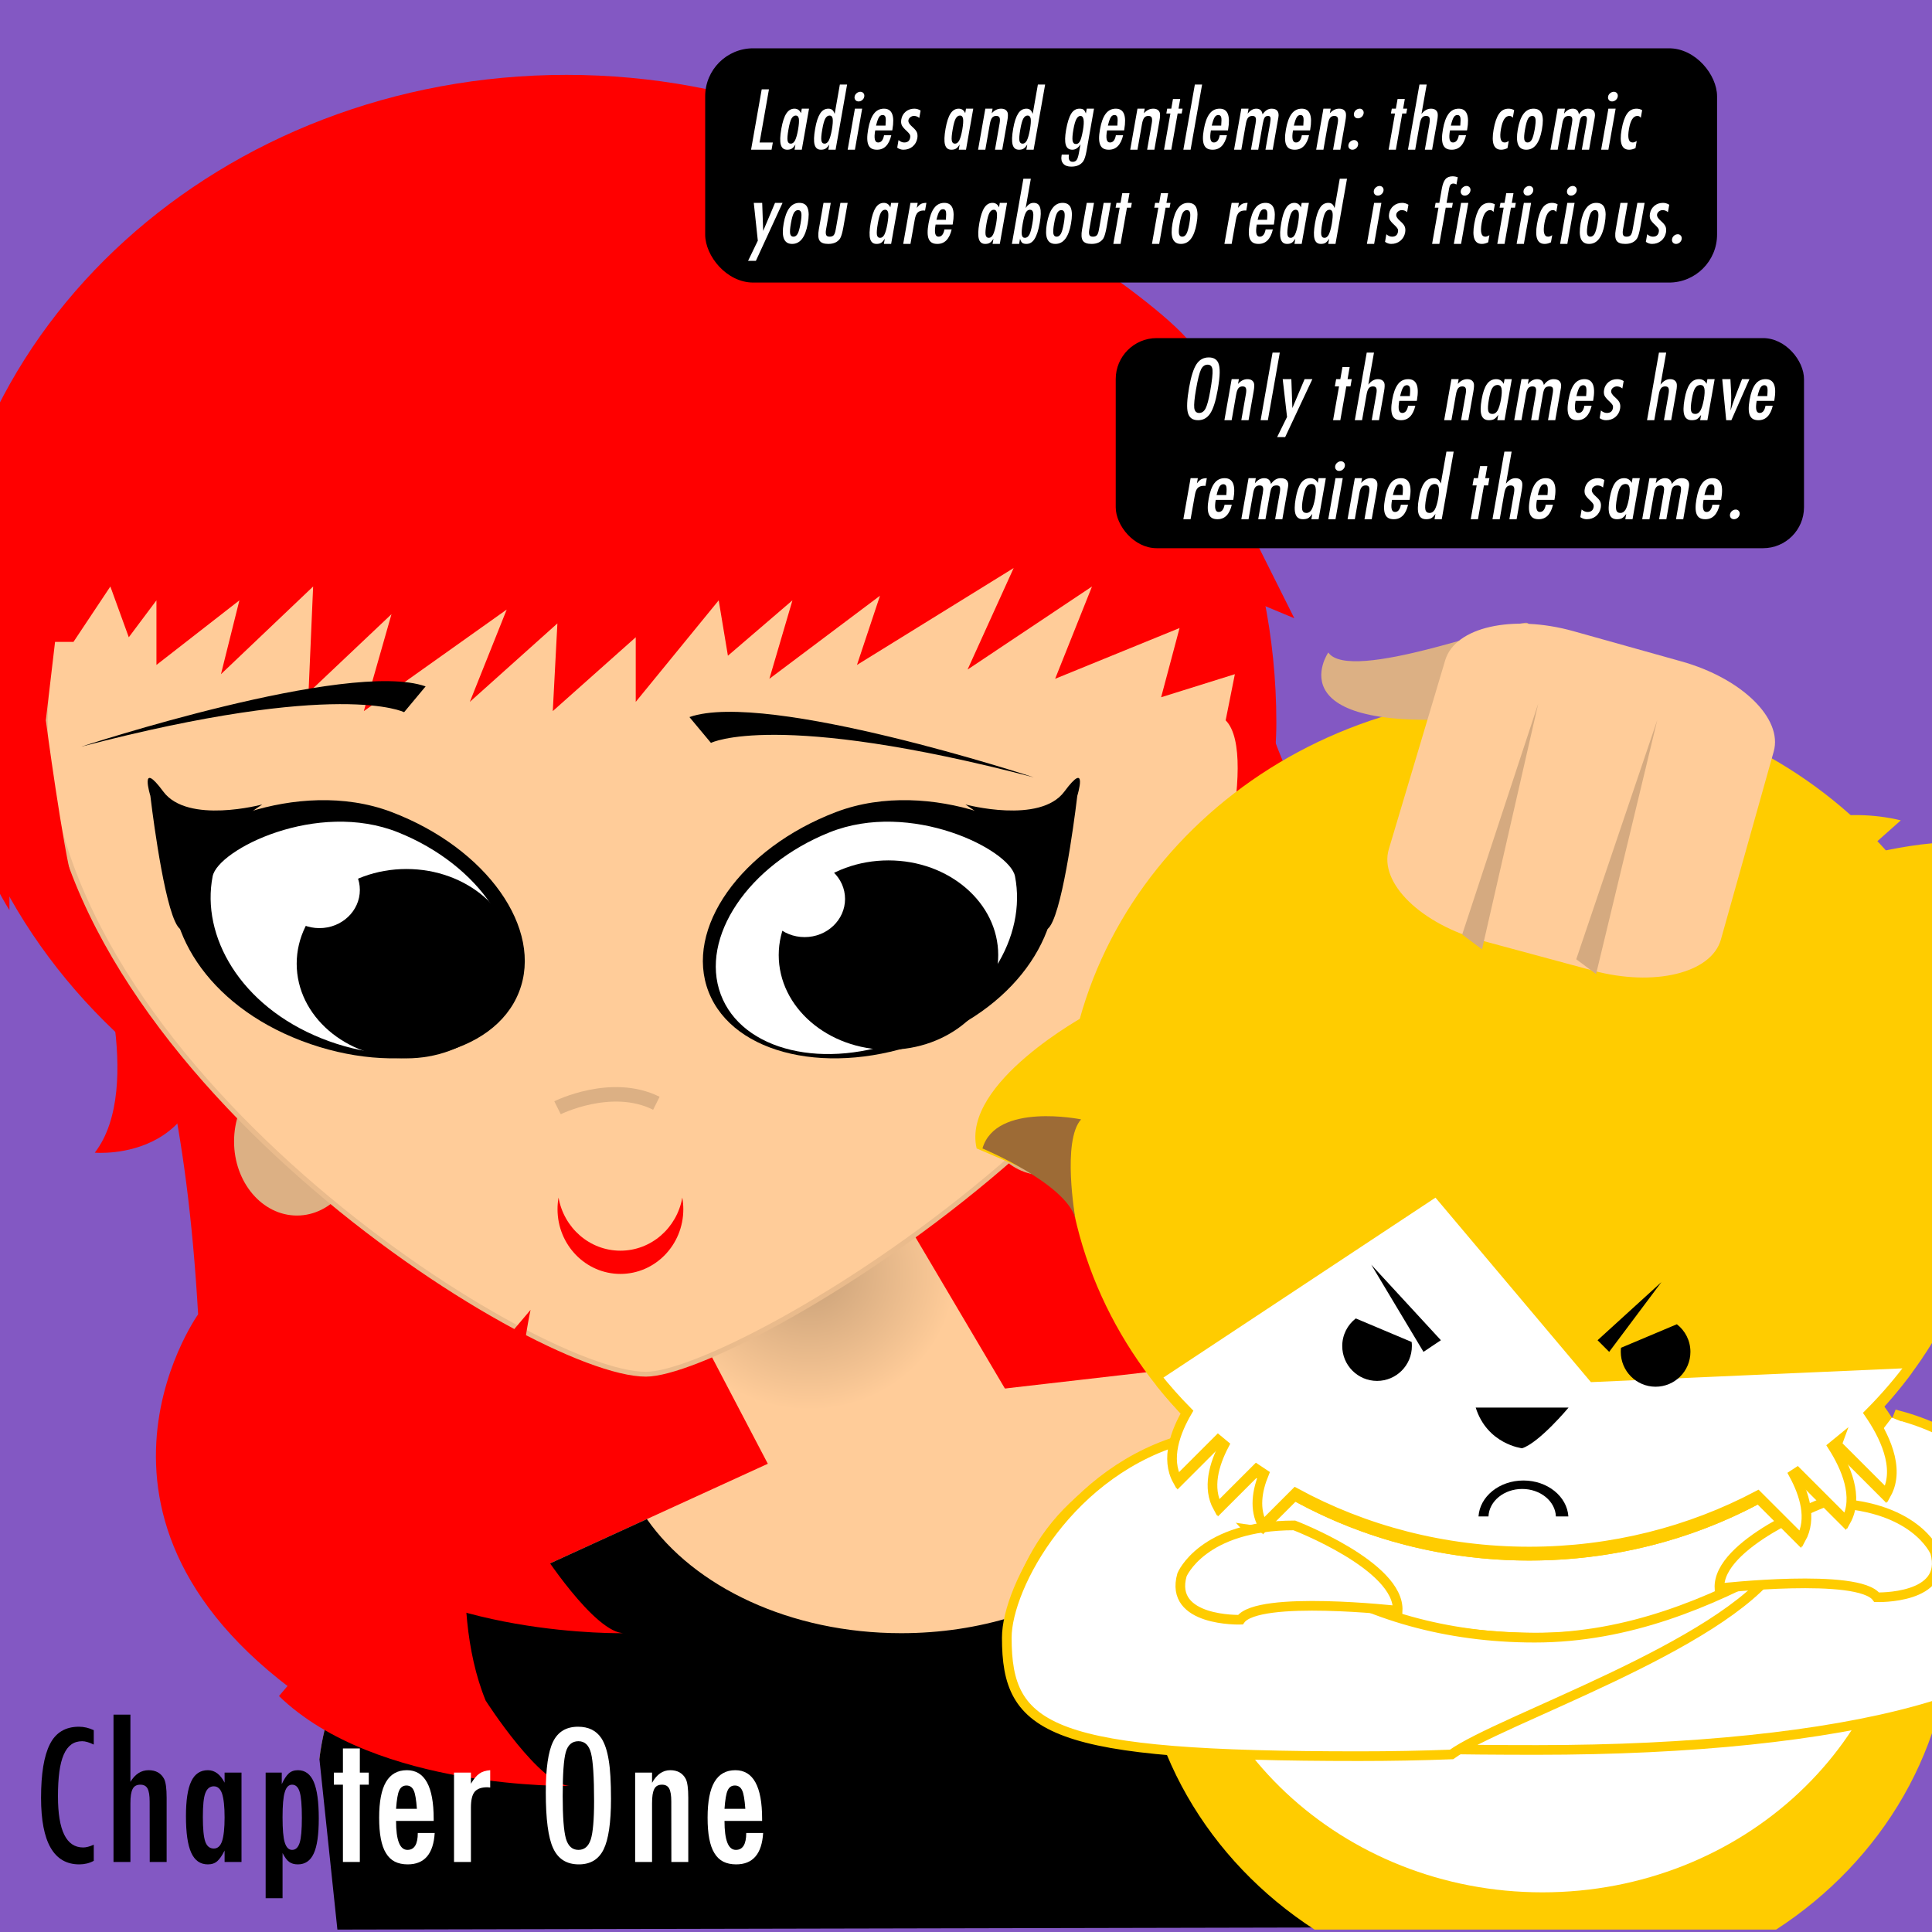 <?xml version="1.0" standalone="no"?><!-- Generator: Adobe Fireworks CS5, Export SVG Extension by Aaron Beall (http://fireworks.abeall.com) . Version: 0.6.1  --><!DOCTYPE svg PUBLIC "-//W3C//DTD SVG 1.1//EN" "http://www.w3.org/Graphics/SVG/1.1/DTD/svg11.dtd"><svg id="Morris_Julie-Page%201" viewBox="0 0 800 800" style="background-color:#ffffff" version="1.1"	xmlns="http://www.w3.org/2000/svg" xmlns:xlink="http://www.w3.org/1999/xlink" xml:space="preserve"	x="0px" y="0px" width="800px" height="800px">	<defs>		<radialGradient id="gradient1" cx="33.333%" cy="16.418%" r="45.195%">			<stop stop-color="#c8a078" stop-opacity="1" offset="0%"/>			<stop stop-color="#ffcc99" stop-opacity="1" offset="100%"/>		</radialGradient>	</defs>	<g id="background">		<rect x="0" y="0" width="800" height="800" fill="#8358c3"/>	</g>	<g id="JUlie">		<path d="M 39.25 388.036 C 39.25 388.036 60.333 450.022 39.25 477.295 C 39.25 477.295 93.819 482.254 83.897 415.93 L 39.25 388.036 Z" fill="#ff0000"/>		<path id="Ellipse" d="M -24 265.305 C -24 135.9 91.769 31 234.581 31 C 377.393 31 493.162 135.9 493.162 265.305 C 493.162 394.71 377.393 499.61 234.581 499.61 C 91.769 499.61 -24 394.71 -24 265.305 Z" fill="#ff0000"/>		<path d="M 50.412 164.889 C 50.412 164.889 -57.485 277.702 3.904 376.879 L 3.904 352.705 L 22.507 397.334 L 26.228 382.458 L 72.735 445.683 C 72.735 445.683 133.505 247.949 134.125 241.131 C 134.745 234.312 50.412 164.889 50.412 164.889 Z" fill="#ff0000"/>		<path d="M 29.948 363.862 C 29.948 363.862 72.735 381.838 82.037 544.24 C 82.037 544.24 15.686 637.218 141.566 713.46 L 387.125 639.077 L 573.154 620.482 L 641.985 598.167 C 641.985 598.167 628.343 535.562 647.566 531.223 C 666.789 526.884 649.427 525.644 649.427 525.644 C 649.427 525.644 681.672 416.55 586.177 402.913 C 586.177 402.913 536.945 356.101 514.691 264.25 C 514.328 262.754 513.973 261.246 513.625 259.726 C 491.922 164.889 29.948 363.862 29.948 363.862 Z" fill="#ff0000"/>		<path d="M 375.963 507.048 L 424.331 588.869 L 331.316 631.639 L 290.39 553.538 L 375.963 507.048 Z" fill="url(#gradient1)"/>		<path id="Ellipse2" d="M 96.919 472.647 C 96.919 455.701 108.579 441.964 122.963 441.964 C 137.347 441.964 149.007 455.701 149.007 472.647 C 149.007 489.592 137.347 503.329 122.963 503.329 C 108.579 503.329 96.919 489.592 96.919 472.647 Z" fill="#dcb084"/>		<path id="Ellipse3" d="M 405.728 455.91 C 405.728 438.964 417.388 425.228 431.772 425.228 C 446.156 425.228 457.816 438.964 457.816 455.91 C 457.816 472.856 446.156 486.593 431.772 486.593 C 417.388 486.593 405.728 472.856 405.728 455.91 Z" fill="#dcb084"/>		<path id="Ellipse4" d="M 18.787 301.567 C 18.787 162.405 131.641 49.596 270.857 49.596 C 410.073 49.596 522.927 162.405 522.927 301.567 C 522.927 440.728 305.513 569.034 267.446 569.034 C 220.077 569.034 18.787 440.728 18.787 301.567 Z" stroke="#eabb8c" stroke-width="2" fill="#ffcc99"/>		<g>			<path id="Ellipse5" d="M 72.159 356.46 C 74.7 344.163 122.74 321.249 162.157 336.253 C 201.574 351.256 225.186 384.627 214.897 410.791 C 204.609 436.955 164.316 446.002 124.899 430.999 C 85.483 415.996 66.479 383.95 72.159 356.46 Z" fill="#000000"/>			<path id="Ellipse6" d="M 88.054 362.857 C 90.223 351.789 131.233 331.167 164.881 344.67 C 198.53 358.173 218.687 388.207 209.904 411.755 C 201.121 435.302 166.724 443.445 133.076 429.942 C 99.427 416.439 83.205 387.598 88.054 362.857 Z" fill="#ffffff"/>			<path d="M 108.597 333.109 C 108.597 333.109 77.707 341.425 67.608 327.763 C 57.509 314.101 62.261 329.545 62.261 329.545 C 62.261 329.545 66.881 369.268 72.454 381.508 C 73.2 383.148 73.964 384.294 74.736 384.786 C 81.271 388.944 75.33 354.492 108.597 333.109 Z" fill="#000000"/>		</g>		<g>			<path id="Ellipse7" d="M 436.187 356.46 C 433.646 344.163 385.605 321.249 346.188 336.253 C 306.772 351.256 283.16 384.627 293.448 410.791 C 303.737 436.955 344.03 446.002 383.446 430.999 C 422.863 415.996 441.867 383.95 436.187 356.46 Z" fill="#000000"/>			<path id="Ellipse8" d="M 420.292 362.857 C 418.123 351.789 377.113 331.167 343.464 344.67 C 309.816 358.173 289.659 388.207 298.442 411.755 C 307.225 435.302 341.622 443.445 375.27 429.942 C 408.918 416.439 425.141 387.598 420.292 362.857 Z" fill="#ffffff"/>			<path d="M 399.749 333.109 C 399.749 333.109 430.639 341.425 440.738 327.763 C 450.837 314.101 446.084 329.545 446.084 329.545 C 446.084 329.545 441.465 369.268 435.892 381.508 C 435.146 383.148 434.382 384.294 433.609 384.786 C 427.075 388.944 433.015 354.492 399.749 333.109 Z" fill="#000000"/>		</g>		<path d="M 230.86 500.702 C 230.86 515.504 242.52 527.504 256.904 527.504 C 271.288 527.504 282.949 515.504 282.949 500.702 C 282.949 499.059 282.805 497.452 282.53 495.891 C 280.327 508.398 269.693 517.882 256.904 517.882 C 244.116 517.882 233.481 508.398 231.279 495.891 C 231.004 497.452 230.86 499.059 230.86 500.702 Z" fill="#ff0000"/>		<path id="Ellipse9" d="M 122.854 399.041 C 122.854 377.39 143.2 359.838 168.298 359.838 C 193.397 359.838 213.742 377.39 213.742 399.041 C 213.742 420.693 193.397 438.245 168.298 438.245 C 143.2 438.245 122.854 420.693 122.854 399.041 Z" fill="#000000"/>		<path id="Ellipse10" d="M 322.452 395.478 C 322.452 373.826 342.798 356.274 367.897 356.274 C 392.995 356.274 413.341 373.826 413.341 395.478 C 413.341 417.129 392.995 434.681 367.897 434.681 C 342.798 434.681 322.452 417.129 322.452 395.478 Z" fill="#000000"/>		<path d="M 11.346 299.229 C 11.346 323.157 17.224 346.324 27.242 368.319 L 30.429 367.067 C 25.976 351.143 18.979 298.274 18.979 298.274 L 22.796 265.788 L 30.429 265.788 L 45.696 242.857 L 53.329 263.877 L 64.779 248.59 L 64.779 275.343 L 99.129 248.59 L 91.496 279.164 L 129.663 242.857 L 127.755 286.808 L 162.105 254.322 L 150.655 294.452 L 209.814 252.411 L 194.547 290.63 L 230.805 258.144 L 228.897 294.452 L 263.247 263.877 L 263.247 290.63 L 297.598 248.59 L 301.414 271.521 L 328.131 248.59 L 318.589 281.075 L 364.39 246.679 L 354.848 275.343 L 419.732 235.213 L 400.648 277.254 L 452.173 242.857 L 436.907 281.075 L 488.432 260.055 L 480.799 288.719 L 511.332 279.164 L 507.516 298.274 C 522.146 312.924 499.882 386.177 499.882 386.177 L 504.195 383.138 C 519.247 356.825 528.507 328.597 528.507 299.229 C 528.507 156.224 412.739 40.298 269.926 40.298 C 127.114 40.298 11.346 156.224 11.346 299.229 Z" fill="#ff0000"/>		<path d="M 33.669 309.167 C 33.669 309.167 144.161 272.934 176.24 284.22 L 167.329 294.912 C 167.329 294.912 140.597 281.25 33.669 309.167 Z" fill="#000000"/>		<path d="M 428.051 321.874 C 428.051 321.874 317.559 285.641 285.481 296.926 L 294.392 307.618 C 294.392 307.618 321.124 293.957 428.051 321.874 Z" fill="#000000"/>		<path d="M 230.86 458.7 C 230.86 458.7 253.184 447.542 271.787 456.84 " stroke="#dcb084" stroke-width="6" fill="none"/>		<path d="M 413.169 83.068 C 413.169 83.068 490.681 130.177 496.882 148.153 L 487.581 150.012 L 515.485 174.186 L 506.184 179.765 L 530.368 220.676 L 517.346 218.816 L 535.948 256.007 L 513.625 246.709 C 513.625 246.709 422.471 183.484 416.89 170.467 C 411.309 157.45 413.169 83.068 413.169 83.068 Z" fill="#ff0000"/>		<path d="M 132.265 728.337 C 132.265 728.337 135.985 690.525 156.448 679.988 L 375.963 579.571 L 586.177 555.397 C 586.177 555.397 619.662 554.157 651.287 579.571 L 701.515 719.039 L 171.331 752.511 L 132.265 728.337 Z" fill="#ffcc99"/>		<path d="M 132.265 728.337 L 139.706 799 L 717.637 797.76 L 651.287 579.571 C 619.662 554.157 586.177 555.397 586.177 555.397 L 487.079 566.796 C 489.834 574.121 491.301 581.833 491.301 589.799 C 491.301 637.556 438.414 676.269 373.173 676.269 C 327.221 676.269 287.402 657.061 267.871 629.017 L 156.448 679.988 C 135.985 690.525 132.265 728.337 132.265 728.337 Z" fill="#000000"/>		<path d="M 197.375 605.605 C 197.375 605.605 184.353 663.252 201.096 704.162 C 201.096 704.162 224.039 740.114 236.441 739.494 C 236.441 739.494 155.828 741.354 115.522 702.303 L 197.375 605.605 Z" fill="#ff0000"/>		<path d="M 219.698 542.38 C 219.698 542.38 206.677 600.027 223.419 640.937 C 223.419 640.937 246.363 676.889 258.765 676.269 C 258.765 676.269 178.152 678.128 137.846 639.077 L 219.698 542.38 Z" fill="#ff0000"/>		<path id="Ellipse11" d="M 115.522 368.511 C 115.522 359.781 123.018 352.705 132.265 352.705 C 141.512 352.705 149.007 359.781 149.007 368.511 C 149.007 377.241 141.512 384.317 132.265 384.317 C 123.018 384.317 115.522 377.241 115.522 368.511 Z" fill="#ffffff"/>		<path id="Ellipse12" d="M 316.434 372.23 C 316.434 363.5 323.93 356.424 333.176 356.424 C 342.423 356.424 349.919 363.5 349.919 372.23 C 349.919 380.96 342.423 388.036 333.176 388.036 C 323.93 388.036 316.434 380.96 316.434 372.23 Z" fill="#ffffff"/>		<path d="M 528.507 311.794 C 528.507 311.794 583.696 384.317 612.221 363.862 C 612.221 363.862 609.74 436.385 571.294 438.245 L 534.088 376.879 L 528.507 311.794 Z" fill="#ff0000"/>		<path d="M 565.713 547.959 C 565.713 547.959 638.265 619.862 612.221 648.375 C 612.221 648.375 653.147 622.341 636.404 566.554 L 602.919 508.908 L 565.713 547.959 Z" fill="#ff0000"/>		<path d="M 506.184 508.908 C 506.184 508.908 578.735 580.811 552.691 609.324 C 552.691 609.324 593.618 583.29 576.875 527.504 L 543.39 469.857 L 506.184 508.908 Z" fill="#ff0000"/>	</g>	<g id="Morris">		<path d="M 471.694 669.268 C 471.694 723.059 500.443 770.556 544.329 799 L 735.456 799 C 779.342 770.556 808.095 723.059 808.095 669.268 C 808.095 582.213 732.79 511.643 639.894 511.643 C 546.999 511.643 471.694 582.213 471.694 669.268 Z" fill="#ffcc00"/>		<path id="Ellipse13" d="M 488.514 642.797 C 488.514 565.045 555.75 502.017 638.693 502.017 C 721.635 502.017 788.872 565.045 788.872 642.797 C 788.872 720.548 721.635 783.577 638.693 783.577 C 555.75 783.577 488.514 720.548 488.514 642.797 Z" fill="#ffffff"/>		<path id="Ellipse14" d="M 441 466.904 C 441 367.887 527.062 287.62 633.228 287.62 C 739.395 287.62 825.457 367.887 825.457 466.904 C 825.457 565.921 739.395 646.188 633.228 646.188 C 527.062 646.188 441 565.921 441 466.904 Z" fill="#ffcc00"/>		<path d="M 450.068 420.196 C 450.068 420.196 398.007 448.272 404.414 475.545 L 454.874 497.204 L 450.068 420.196 Z" fill="#ffcc00"/>		<path d="M 814.757 405.757 C 814.757 405.757 866.818 433.833 860.411 461.106 L 809.951 482.765 L 814.757 405.757 Z" fill="#ffcc00"/>		<path d="M 447.666 463.513 C 447.666 463.513 412.424 456.293 406.817 475.545 C 406.817 475.545 441.258 489.984 445.263 504.423 C 445.263 504.423 439.656 472.337 447.666 463.513 Z" fill="#9d6b36"/>		<path d="M 822.512 449.074 C 822.512 449.074 857.754 441.854 863.36 461.106 C 863.36 461.106 828.919 475.545 824.914 489.984 C 824.914 489.984 830.521 457.898 822.512 449.074 Z" fill="#9d6b36"/>		<path id="Ellipse15" d="M 784.066 386.505 C 784.066 386.505 785.142 386.505 786.469 386.505 C 787.796 386.505 788.872 386.505 788.872 386.505 C 788.872 386.505 787.796 386.505 786.469 386.505 C 785.142 386.505 784.066 386.505 784.066 386.505 Z" stroke="#000000" stroke-width="2" fill="#ffffff"/>		<path d="M 418.75 678.128 C 418.75 716.642 507.976 724.617 636.404 724.617 C 764.833 724.617 854.059 701.765 854.059 663.252 C 854.059 642.424 834.432 598.857 786.158 586.08 C 769.627 629.411 711.513 678.128 637.335 678.128 C 562.903 678.128 500.554 645.692 484.279 602.137 C 435.025 614.924 418.75 657.059 418.75 678.128 Z" stroke="#ffcc00" stroke-width="4" fill="#ffffff"/>		<path d="M 416.89 678.128 C 416.89 716.642 434.364 727.193 562.793 727.193 C 575.98 727.193 588.753 726.951 601.059 726.477 C 620.78 712.212 713.042 681.896 735.93 648.375 C 708.397 663.258 674.679 678.128 635.474 678.128 C 561.043 678.128 508.506 638.933 492.232 595.378 C 442.978 608.164 416.89 657.059 416.89 678.128 Z" stroke="#ffcc00" stroke-width="4" fill="#ffffff"/>		<path d="M 506.184 629.78 L 519.206 631.639 L 519.206 627.92 L 495.022 596.308 L 485.721 600.027 L 506.184 629.78 Z" fill="#ffffff"/>		<path d="M 772.206 620.482 L 759.184 622.341 L 759.184 618.622 L 783.368 587.01 L 792.669 590.729 L 772.206 620.482 Z" fill="#ffffff"/>		<path d="M 801.288 642.797 C 801.288 642.797 792.917 622.341 754.781 622.341 C 754.781 622.341 711.064 639.077 711.994 657.673 C 711.994 657.673 769.663 651.165 777.104 661.392 C 777.104 661.392 806.869 662.322 801.288 642.797 Z" stroke="#ffcc00" stroke-width="4" fill="#ffffff"/>		<path d="M 489.441 652.094 C 489.441 652.094 497.812 631.639 535.948 631.639 C 535.948 631.639 579.665 648.375 578.735 666.971 C 578.735 666.971 521.066 660.462 513.625 670.69 C 513.625 670.69 483.86 671.62 489.441 652.094 Z" stroke="#ffcc00" stroke-width="4" fill="#ffffff"/>		<rect x="984.279" y="735.775" width="3.721" height="3.719" fill="#000000"/>		<path d="M 478.808 573.692 C 482.82 578.729 487.111 583.56 491.655 588.172 C 486.743 596.563 482.569 607.745 487.581 616.763 L 504.398 599.952 C 505.226 600.65 506.059 601.341 506.9 602.026 C 502.716 610.018 499.831 619.836 504.324 627.92 L 520.276 611.974 C 521.299 612.668 522.326 613.354 523.364 614.029 C 520.505 621.003 519.259 628.759 522.927 635.358 L 536.451 621.839 C 564.872 637.319 597.94 646.188 633.228 646.188 C 667.614 646.188 699.892 637.763 727.819 623.011 L 745.755 640.937 C 750.397 632.585 747.163 622.38 742.757 614.252 L 744.181 613.323 L 764.358 633.499 C 769.848 623.621 764.319 611.153 758.867 602.593 L 761.025 600.826 L 760.637 601.886 L 781.1 622.341 C 787.139 611.477 779.849 597.476 773.992 588.99 C 780.491 582.474 786.476 575.509 791.889 568.145 L 659.66 573.993 L 594.783 496.985 L 478.808 573.692 Z" fill="#ffcc00"/>		<path d="M 478.808 569.973 C 482.82 575.01 487.111 579.841 491.655 584.453 C 486.743 592.844 482.569 604.026 487.581 613.044 L 504.398 596.233 C 505.226 596.931 506.059 597.622 506.9 598.307 C 502.716 606.299 499.831 616.117 504.324 624.201 L 520.276 608.255 C 521.299 608.949 522.326 609.634 523.364 610.31 C 520.505 617.284 519.259 625.04 522.927 631.639 L 536.451 618.12 C 564.872 633.6 597.94 642.468 633.228 642.468 C 667.614 642.468 699.892 634.044 727.819 619.292 L 745.755 637.218 C 750.397 628.866 747.163 618.661 742.757 610.533 L 744.181 609.604 L 764.358 629.78 C 769.848 619.902 764.319 607.434 758.867 598.874 L 761.025 597.107 L 760.637 598.167 L 781.1 618.622 C 787.139 607.758 779.849 593.756 773.992 585.271 C 780.491 578.755 786.476 571.79 791.889 564.426 L 659.66 570.274 L 594.783 493.266 L 478.808 569.973 Z" stroke="#ffcc00" stroke-width="4" fill="#ffffff"/>		<path d="M 555.794 557.366 C 555.794 565.341 562.249 571.805 570.211 571.805 C 578.174 571.805 584.629 565.341 584.629 557.366 C 584.629 556.795 584.597 556.235 584.532 555.682 L 561.405 545.935 C 557.989 548.576 555.794 552.711 555.794 557.366 Z" fill="#000000"/>		<path d="M 699.966 559.773 C 699.966 567.747 693.511 574.212 685.549 574.212 C 677.586 574.212 671.131 567.747 671.131 559.773 C 671.131 559.202 671.163 558.641 671.228 558.088 L 694.355 548.342 C 697.771 550.982 699.966 555.117 699.966 559.773 Z" fill="#000000"/>		<path d="M 611.06 582.853 L 649.506 582.853 C 649.506 582.853 637.491 597.292 630.283 599.698 C 630.283 599.698 615.866 598.094 611.06 582.853 Z" fill="#000000"/>		<path d="M 567.808 523.675 L 589.434 559.773 L 596.643 554.96 L 567.808 523.675 Z" fill="#000000"/>		<path d="M 661.52 554.96 L 666.326 559.773 L 687.952 530.895 L 661.52 554.96 Z" fill="#000000"/>		<path d="M 649.427 627.92 C 648.889 619.628 640.765 613.044 630.824 613.044 C 620.882 613.044 612.758 619.628 612.221 627.92 L 616.345 627.92 C 616.617 621.598 622.763 616.544 630.306 616.544 C 637.849 616.544 643.995 621.598 644.267 627.92 L 649.427 627.92 Z" fill="#000000"/>		<path d="M 697.794 363.862 C 697.794 363.862 740.581 328.53 787.088 339.688 L 770.346 354.564 C 770.346 354.564 818.713 341.547 826.154 354.564 L 801.971 369.441 C 801.971 369.441 839.177 375.019 842.897 382.458 L 788.948 410.351 L 697.794 363.862 Z" fill="#ffcc00"/>	</g>	<g id="hand">		<path d="M 632.156 257.88 C 625.995 257.197 558.914 283.15 550.016 270.174 C 550.016 270.174 526.058 305.005 615.728 296.809 C 615.728 296.809 638.316 258.563 632.156 257.88 Z" fill="#dcb084"/>		<path d="M 575.079 351.62 L 598.441 273.36 C 602.535 259.646 626.346 254.304 651.554 261.363 L 696.284 273.889 C 721.234 280.876 738.294 297.545 734.462 311.185 L 712.597 389.01 C 708.681 402.95 684.976 408.745 659.576 401.89 L 614.035 389.599 C 588.369 382.672 570.894 365.639 575.079 351.62 Z" fill="#ffcc99"/>		<path d="M 605.46 386.961 L 636.947 291.346 L 613.674 393.108 L 605.46 386.961 Z" fill="#d5aa80"/>		<path d="M 652.69 397.205 L 686.231 298.175 L 660.904 403.352 L 652.69 397.205 Z" fill="#d5aa80"/>	</g>	<g id="Text">		<rect x="462" y="140" width="285" height="87" fill="#000000" rx="16.965" ry="16.965"/>		<rect x="292" y="20" width="419" height="97" fill="#000000" rx="19.885" ry="19.885"/>		<g>			<path d="M 32.703 715 C 27.078 715 23.062 717.422 20.641 722.266 C 18.203 727.109 17 734.5 17 744.438 C 17 762.812 22.281 772 32.844 772 C 35.047 772 37.047 771.5 38.828 770.531 L 38.828 763.859 C 37.109 764.625 35.656 765 34.438 765 C 27.469 765 24 757.953 24 743.828 C 24 739.922 24.188 736.516 24.578 733.641 C 24.969 730.766 25.578 728.391 26.406 726.516 C 27.219 724.641 28.266 723.266 29.516 722.359 C 30.766 721.453 32.281 721 34.047 721 C 35.328 721 36.922 721.469 38.828 722.391 L 38.828 716.422 C 36.797 715.484 34.766 715 32.703 715 L 32.703 715 Z" fill="#000000"/>			<path d="M 47 771 L 54 771 L 54 746.812 C 54 745.375 54.062 744.156 54.219 743.156 C 54.375 742.172 54.609 741.375 54.938 740.75 C 55.25 740.141 55.672 739.703 56.203 739.422 C 56.719 739.141 57.359 739 58.125 739 C 59.531 739 60.516 739.531 61.094 740.594 C 61.672 741.656 61.969 743.453 61.969 745.984 L 62 771 L 69 771 L 69 744.422 C 69 740.547 68.641 737.922 67.938 736.578 C 66.656 734.203 64.516 733 61.531 733 C 58.453 733 55.938 734.625 54 737.844 L 54 710 L 47 710 L 47 771 L 47 771 Z" fill="#000000"/>			<path d="M 93 734 L 93 738.172 C 91.25 734.734 88.938 733 86.078 733 C 82.938 733 80.641 734.547 79.188 737.625 C 77.719 740.703 77 745.516 77 752.062 C 77 758.938 77.719 763.969 79.188 767.188 C 80.641 770.406 82.938 772 86.078 772 C 87.703 772 89 771.547 90 770.641 C 91 769.734 92 768.281 93 766.266 L 93 771 L 100 771 L 100 734 L 93 734 L 93 734 ZM 85.016 742.516 C 85.719 740.625 86.891 739.672 88.547 739.672 C 90.109 739.672 91.234 740.672 91.938 742.656 C 92.641 744.812 93 748.109 93 752.578 C 93 757.016 92.641 760.312 91.938 762.438 C 91.234 764.438 90.109 765.438 88.547 765.438 C 86.844 765.438 85.656 764.484 84.984 762.547 C 84.328 760.641 84 757.25 84 752.391 C 84 747.578 84.328 744.281 85.016 742.516 L 85.016 742.516 Z" fill="#000000"/>			<path d="M 117 786 L 117 767.297 C 117.453 768.188 117.906 768.938 118.359 769.547 C 118.812 770.172 119.266 770.641 119.734 770.969 C 120.672 771.656 121.859 772 123.328 772 C 126.344 772 128.547 770.5 129.922 767.469 C 131.297 764.531 132 759.688 132 752.969 C 132 746.109 131.297 741.062 129.922 737.844 C 128.531 734.625 126.344 733 123.375 733 C 121.781 733 120.5 733.469 119.531 734.375 C 118.547 735.297 117.594 736.766 116.672 738.781 L 116.672 734 L 110 734 L 110 786 L 117 786 L 117 786 ZM 124.094 763.016 C 123.469 765.016 122.422 766 120.953 766 C 119.547 766 118.531 764.969 117.906 762.906 C 117.297 760.969 117 757.5 117 752.516 C 117 747.547 117.297 744.078 117.906 742.141 C 118.5 740.047 119.516 739 120.953 739 C 122.453 739 123.5 740.016 124.094 742.031 C 124.688 743.906 125 747.453 125 752.703 C 125 757.734 124.688 761.172 124.094 763.016 L 124.094 763.016 Z" fill="#000000"/>			<path d="M 142 734 L 138.25 734 L 138.25 739 L 142 739 L 142 771 L 149 771 L 149 739 L 152.703 739 L 152.703 734 L 149 734 L 149 724 L 142 724 L 142 734 L 142 734 Z" fill="#ffffff"/>			<path d="M 168.719 766 C 165.562 766 164 762 164 754 L 179.578 754 L 179.578 753.125 C 179.578 739.719 175.875 733 168.484 733 C 164.641 733 161.766 734.609 159.859 737.828 C 157.953 741.047 157 745.984 157 752.641 C 157 756.016 157.219 758.906 157.688 761.344 C 158.141 763.781 158.859 765.781 159.828 767.359 C 160.797 768.953 162.016 770.125 163.5 770.875 C 164.969 771.609 166.75 772 168.812 772 C 175.75 772 179.469 767.672 180 759 L 173 759 C 173 763.672 171.562 766 168.719 766 L 168.719 766 ZM 164 749 C 164.281 745.125 164.719 742.594 165.312 741.375 C 165.906 740.031 166.906 739.344 168.312 739.344 C 169.688 739.344 170.688 740.031 171.312 741.375 C 171.906 742.594 172.344 745.125 172.625 749 L 164 749 L 164 749 Z" fill="#ffffff"/>			<path d="M 188 771 L 195 771 L 195 748.5 C 195 745.406 195.5 743.219 196.531 741.969 C 197.578 740.703 199.328 740.062 201.781 740.062 C 202.094 740.062 202.5 740.109 202.984 740.172 L 202.984 733 C 201.109 733.141 199.594 733.625 198.453 734.438 C 197.312 735.266 196.156 736.656 195 738.594 L 195 734 L 188 734 L 188 771 L 188 771 Z" fill="#ffffff"/>			<path d="M 252.062 728.906 C 251.438 724.969 250.422 721.938 249.031 719.781 C 246.922 716.594 243.703 715 239.359 715 C 234.5 715 231.047 717.062 229.016 721.188 C 227 725.297 226 732.297 226 742.188 C 226 753.281 227.016 761 229.062 765.344 C 231.109 769.781 234.656 772 239.703 772 C 244.484 772 247.906 769.938 249.938 765.812 C 251.969 761.688 253 754.703 253 744.891 C 253 737.891 252.688 732.562 252.062 728.906 L 252.062 728.906 ZM 244.625 761.672 C 243.688 764.562 241.984 766 239.516 766 C 236.984 766 235.266 764.469 234.344 761.375 C 233.438 758.125 233 752.266 233 743.812 C 233 734.656 233.422 728.562 234.281 725.516 C 235.141 722.516 236.891 721 239.516 721 C 242.141 721 243.875 722.641 244.719 725.922 C 245.562 729.203 246 735.828 246 745.797 C 246 753.516 245.531 758.812 244.625 761.672 L 244.625 761.672 Z" fill="#ffffff"/>			<path d="M 263 771 L 270 771 L 270 746.812 C 270 745.375 270.062 744.156 270.219 743.156 C 270.375 742.172 270.609 741.375 270.938 740.75 C 271.25 740.141 271.672 739.703 272.203 739.422 C 272.719 739.141 273.359 739 274.125 739 C 275.531 739 276.516 739.531 277.094 740.594 C 277.672 741.656 277.969 743.453 277.969 745.984 L 278 771 L 285 771 L 285 744.422 C 285 740.547 284.641 737.922 283.938 736.578 C 282.656 734.203 280.516 733 277.531 733 C 274.453 733 271.938 734.75 270 738.234 L 270 734 L 263 734 L 263 771 L 263 771 Z" fill="#ffffff"/>			<path d="M 304.719 766 C 301.562 766 300 762 300 754 L 315.578 754 L 315.578 753.125 C 315.578 739.719 311.875 733 304.484 733 C 300.641 733 297.766 734.609 295.859 737.828 C 293.953 741.047 293 745.984 293 752.641 C 293 756.016 293.219 758.906 293.688 761.344 C 294.141 763.781 294.859 765.781 295.828 767.359 C 296.797 768.953 298.016 770.125 299.5 770.875 C 300.969 771.609 302.75 772 304.812 772 C 311.75 772 315.469 767.672 316 759 L 309 759 C 309 763.672 307.562 766 304.719 766 L 304.719 766 ZM 300 749 C 300.281 745.125 300.719 742.594 301.312 741.375 C 301.906 740.031 302.906 739.344 304.312 739.344 C 305.688 739.344 306.688 740.031 307.312 741.375 C 307.906 742.594 308.344 745.125 308.625 749 L 300 749 L 300 749 Z" fill="#ffffff"/>		</g>		<g>			<path d="M 311 62 L 319.484 62 L 320.016 59 L 314.531 59 L 318.406 37 L 315.406 37 L 311 62 L 311 62 Z" fill="#ffffff"/>			<path d="M 332 45 L 331.672 46.875 C 331.125 45.625 330.219 45 328.969 45 C 327.594 45 326.469 45.672 325.594 47.016 C 324.719 48.359 324.031 50.469 323.531 53.312 C 323 56.312 322.922 58.5 323.312 59.906 C 323.703 61.312 324.594 62 325.969 62 C 326.672 62 327.266 61.875 327.75 61.609 C 328.234 61.359 328.781 60.766 329.375 59.859 L 329 62 L 332 62 L 335 45 L 332 45 L 332 45 ZM 327.719 49.125 C 328.188 48.281 328.781 47.844 329.531 47.844 C 330.219 47.844 330.641 48.297 330.797 49.188 C 330.922 50.156 330.812 51.656 330.469 53.672 C 330.109 55.688 329.688 57.172 329.219 58.125 C 328.734 59.031 328.156 59.484 327.469 59.484 C 326.703 59.484 326.25 59.062 326.109 58.188 C 325.969 57.312 326.094 55.781 326.484 53.594 C 326.859 51.406 327.281 49.922 327.719 49.125 L 327.719 49.125 Z" fill="#ffffff"/>			<path d="M 347.766 35 L 345.625 47.156 C 345.469 46.75 345.312 46.406 345.141 46.125 C 344.969 45.844 344.781 45.641 344.594 45.484 C 344.219 45.172 343.688 45 343.031 45 C 342.328 45 341.688 45.172 341.125 45.484 C 340.562 45.812 340.047 46.312 339.609 47 C 339.172 47.688 338.766 48.547 338.422 49.594 C 338.078 50.641 337.781 51.891 337.531 53.328 C 337 56.328 336.922 58.516 337.312 59.906 C 337.703 61.312 338.578 62 339.953 62 C 340.672 62 341.266 61.875 341.75 61.609 C 342.234 61.359 342.781 60.766 343.375 59.859 L 343 62 L 346 62 L 350.766 35 L 347.766 35 L 347.766 35 ZM 341.719 49.125 C 342.188 48.281 342.781 47.844 343.531 47.844 C 344.219 47.844 344.641 48.297 344.797 49.188 C 344.922 50.156 344.812 51.656 344.469 53.672 C 344.109 55.688 343.688 57.172 343.219 58.125 C 342.734 59.031 342.156 59.484 341.469 59.484 C 340.703 59.484 340.25 59.062 340.109 58.188 C 339.969 57.312 340.094 55.781 340.484 53.594 C 340.859 51.406 341.281 49.922 341.719 49.125 L 341.719 49.125 Z" fill="#ffffff"/>			<path d="M 351 62 L 354 62 L 357 45 L 354 45 L 351 62 L 351 62 ZM 354.719 38.594 C 354.25 38.984 353.969 39.453 353.875 39.984 C 353.781 40.562 353.891 41.031 354.203 41.406 C 354.516 41.812 354.969 42 355.531 42 C 356.078 42 356.578 41.812 357.047 41.422 C 357.5 41.031 357.781 40.562 357.875 40 C 357.969 39.453 357.859 38.984 357.547 38.594 C 357.219 38.203 356.781 38 356.25 38 C 355.719 38 355.203 38.203 354.719 38.594 L 354.719 38.594 Z" fill="#ffffff"/>			<path d="M 363.625 59 C 362.219 59 361.812 57.344 362.406 54 L 369.453 54 L 369.531 53.625 C 370.531 47.875 369.375 45 366.031 45 C 364.312 45 362.906 45.703 361.844 47.109 C 360.781 48.516 359.984 50.656 359.484 53.562 C 359.219 55.031 359.094 56.297 359.109 57.359 C 359.125 58.422 359.281 59.297 359.578 59.984 C 359.875 60.672 360.312 61.188 360.906 61.516 C 361.5 61.844 362.234 62 363.141 62 C 366.141 62 368.125 60 369.062 56 L 366.062 56 C 365.703 58 364.891 59 363.625 59 L 363.625 59 ZM 362.766 52 C 363.188 50.25 363.594 49.109 363.969 48.547 C 364.344 47.938 364.844 47.625 365.484 47.625 C 366.109 47.625 366.5 47.938 366.672 48.547 C 366.828 49.109 366.828 50.25 366.672 52 L 362.766 52 L 362.766 52 Z" fill="#ffffff"/>			<path d="M 378.594 45 C 377.234 45 376.047 45.406 375.047 46.219 C 374.047 47.062 373.438 48.125 373.219 49.406 C 373.047 50.375 373.109 51.188 373.422 51.875 C 373.75 52.531 374.453 53.344 375.531 54.312 C 375.844 54.609 376.094 54.875 376.297 55.109 C 376.5 55.344 376.641 55.547 376.734 55.719 C 376.922 56.078 376.969 56.5 376.875 57 C 376.641 58.344 375.828 59 374.422 59 C 373.625 59 372.844 58.672 372.062 58 L 371.516 61.141 C 372.328 61.719 373.172 62 374.062 62 C 375.516 62 376.781 61.578 377.844 60.719 C 378.906 59.844 379.578 58.688 379.844 57.25 C 380 56.266 379.938 55.453 379.656 54.797 C 379.516 54.469 379.297 54.109 378.984 53.734 C 378.672 53.359 378.266 52.969 377.781 52.531 C 376.562 51.484 376.016 50.578 376.156 49.797 C 376.188 49.547 376.281 49.312 376.422 49.094 C 376.562 48.875 376.734 48.688 376.953 48.531 C 377.156 48.375 377.391 48.234 377.641 48.141 C 377.891 48.047 378.156 48 378.438 48 C 379.266 48 380 48.281 380.656 48.844 L 381.203 45.781 C 380.391 45.266 379.531 45 378.594 45 L 378.594 45 Z" fill="#ffffff"/>			<path d="M 400 45 L 399.672 46.875 C 399.125 45.625 398.219 45 396.969 45 C 395.594 45 394.469 45.672 393.594 47.016 C 392.719 48.359 392.031 50.469 391.531 53.312 C 391 56.312 390.922 58.5 391.312 59.906 C 391.703 61.312 392.594 62 393.969 62 C 394.672 62 395.266 61.875 395.75 61.609 C 396.234 61.359 396.781 60.766 397.375 59.859 L 397 62 L 400 62 L 403 45 L 400 45 L 400 45 ZM 395.719 49.125 C 396.188 48.281 396.781 47.844 397.531 47.844 C 398.219 47.844 398.641 48.297 398.797 49.188 C 398.922 50.156 398.812 51.656 398.469 53.672 C 398.109 55.688 397.688 57.172 397.219 58.125 C 396.734 59.031 396.156 59.484 395.469 59.484 C 394.703 59.484 394.25 59.062 394.109 58.188 C 393.969 57.312 394.094 55.781 394.484 53.594 C 394.859 51.406 395.281 49.922 395.719 49.125 L 395.719 49.125 Z" fill="#ffffff"/>			<path d="M 405 62 L 408 62 L 409.859 51.422 C 409.969 50.797 410.094 50.266 410.25 49.828 C 410.406 49.391 410.578 49.047 410.797 48.766 C 411 48.5 411.25 48.312 411.531 48.188 C 411.812 48.062 412.141 48 412.531 48 C 413.219 48 413.672 48.234 413.891 48.703 C 414.094 49.172 414.109 49.953 413.922 51.047 L 412 62 L 415 62 L 417.094 50.109 C 417.406 48.375 417.438 47.203 417.219 46.594 C 416.812 45.531 415.906 45 414.516 45 C 413.078 45 411.781 45.641 410.656 46.906 L 411 45 L 408 45 L 405 62 L 405 62 Z" fill="#ffffff"/>			<path d="M 429.766 35 L 427.625 47.156 C 427.469 46.75 427.312 46.406 427.141 46.125 C 426.969 45.844 426.781 45.641 426.594 45.484 C 426.219 45.172 425.688 45 425.031 45 C 424.328 45 423.688 45.172 423.125 45.484 C 422.562 45.812 422.047 46.312 421.609 47 C 421.172 47.688 420.766 48.547 420.422 49.594 C 420.078 50.641 419.781 51.891 419.531 53.328 C 419 56.328 418.922 58.516 419.312 59.906 C 419.703 61.312 420.578 62 421.953 62 C 422.672 62 423.266 61.875 423.75 61.609 C 424.234 61.359 424.781 60.766 425.375 59.859 L 425 62 L 428 62 L 432.766 35 L 429.766 35 L 429.766 35 ZM 423.719 49.125 C 424.188 48.281 424.781 47.844 425.531 47.844 C 426.219 47.844 426.641 48.297 426.797 49.188 C 426.922 50.156 426.812 51.656 426.469 53.672 C 426.109 55.688 425.688 57.172 425.219 58.125 C 424.734 59.031 424.156 59.484 423.469 59.484 C 422.703 59.484 422.25 59.062 422.109 58.188 C 421.969 57.312 422.094 55.781 422.484 53.594 C 422.859 51.406 423.281 49.922 423.719 49.125 L 423.719 49.125 Z" fill="#ffffff"/>			<path d="M 449.641 47 C 449.328 46.156 448.969 45.609 448.594 45.359 C 448.219 45.125 447.688 45 447.016 45 C 445.578 45 444.422 45.688 443.578 47.047 C 442.688 48.484 441.984 50.719 441.453 53.719 C 440.953 56.562 440.906 58.656 441.328 60 C 441.734 61.344 442.641 62 444.031 62 C 445.359 62 446.484 61.25 447.406 59.719 L 446.797 63.109 C 446.531 64.641 446.219 65.656 445.844 66.188 C 445.484 66.719 444.938 67 444.188 67 C 442.812 67 442.297 66 442.641 64 L 439.656 64 L 439.562 64.484 C 439.312 65.859 439.562 66.969 440.281 67.781 C 440.984 68.594 442.094 69 443.594 69 C 445.875 69 447.516 68.25 448.547 66.781 C 449.094 65.969 449.547 64.531 449.922 62.438 L 453 45 L 450 45 L 449.641 47 L 449.641 47 ZM 447.219 58.422 C 446.812 59.234 446.25 59.641 445.531 59.641 C 444.766 59.641 444.297 59.188 444.125 58.266 C 443.984 57.297 444.094 55.75 444.469 53.641 C 444.812 51.672 445.219 50.25 445.688 49.344 C 446.156 48.453 446.719 48 447.375 48 C 448.766 48 449.109 50 448.422 53.969 C 448.016 56.188 447.625 57.672 447.219 58.422 L 447.219 58.422 Z" fill="#ffffff"/>			<path d="M 459.625 59 C 458.219 59 457.812 57.344 458.406 54 L 465.453 54 L 465.531 53.625 C 466.531 47.875 465.375 45 462.031 45 C 460.312 45 458.906 45.703 457.844 47.109 C 456.781 48.516 455.984 50.656 455.484 53.562 C 455.219 55.031 455.094 56.297 455.109 57.359 C 455.125 58.422 455.281 59.297 455.578 59.984 C 455.875 60.672 456.312 61.188 456.906 61.516 C 457.5 61.844 458.234 62 459.141 62 C 462.141 62 464.125 60 465.062 56 L 462.062 56 C 461.703 58 460.891 59 459.625 59 L 459.625 59 ZM 458.766 52 C 459.188 50.25 459.594 49.109 459.969 48.547 C 460.344 47.938 460.844 47.625 461.484 47.625 C 462.109 47.625 462.5 47.938 462.672 48.547 C 462.828 49.109 462.828 50.25 462.672 52 L 458.766 52 L 458.766 52 Z" fill="#ffffff"/>			<path d="M 468 62 L 471 62 L 472.859 51.422 C 472.969 50.797 473.094 50.266 473.25 49.828 C 473.406 49.391 473.578 49.047 473.797 48.766 C 474 48.5 474.25 48.312 474.531 48.188 C 474.812 48.062 475.141 48 475.531 48 C 476.219 48 476.672 48.234 476.891 48.703 C 477.094 49.172 477.109 49.953 476.922 51.047 L 475 62 L 478 62 L 480.094 50.109 C 480.406 48.375 480.438 47.203 480.219 46.594 C 479.812 45.531 478.906 45 477.516 45 C 476.078 45 474.781 45.641 473.656 46.906 L 474 45 L 471 45 L 468 62 L 468 62 Z" fill="#ffffff"/>			<path d="M 485 45 L 483.312 45 L 482.953 47 L 484.641 47 L 482 62 L 485 62 L 487.641 47 L 489.312 47 L 489.672 45 L 488 45 L 488.703 41 L 485.703 41 L 485 45 L 485 45 Z" fill="#ffffff"/>			<path d="M 490 62 L 493 62 L 497.766 35 L 494.766 35 L 490 62 L 490 62 Z" fill="#ffffff"/>			<path d="M 502.625 59 C 501.219 59 500.812 57.344 501.406 54 L 508.453 54 L 508.531 53.625 C 509.531 47.875 508.375 45 505.031 45 C 503.312 45 501.906 45.703 500.844 47.109 C 499.781 48.516 498.984 50.656 498.484 53.562 C 498.219 55.031 498.094 56.297 498.109 57.359 C 498.125 58.422 498.281 59.297 498.578 59.984 C 498.875 60.672 499.312 61.188 499.906 61.516 C 500.5 61.844 501.234 62 502.141 62 C 505.141 62 507.125 60 508.062 56 L 505.062 56 C 504.703 58 503.891 59 502.625 59 L 502.625 59 ZM 501.766 52 C 502.188 50.25 502.594 49.109 502.969 48.547 C 503.344 47.938 503.844 47.625 504.484 47.625 C 505.109 47.625 505.5 47.938 505.672 48.547 C 505.828 49.109 505.828 50.25 505.672 52 L 501.766 52 L 501.766 52 Z" fill="#ffffff"/>			<path d="M 511 62 L 514 62 L 515.906 51.156 C 516.109 50.016 516.422 49.203 516.828 48.719 C 517.234 48.25 517.812 48 518.578 48 C 518.922 48 519.219 48.062 519.438 48.172 C 519.656 48.281 519.812 48.453 519.922 48.703 C 520.031 48.953 520.078 49.266 520.078 49.672 C 520.062 50.078 520 50.578 519.906 51.156 L 518 62 L 521 62 L 522.906 51.156 C 523.125 49.938 523.375 49.109 523.672 48.672 C 523.969 48.234 524.438 48 525.062 48 C 525.609 48 525.938 48.219 526.062 48.656 C 526.172 49.094 526.125 49.922 525.906 51.156 L 524 62 L 527 62 L 529.344 48.672 C 529.562 47.469 529.422 46.562 528.953 45.938 C 528.469 45.312 527.672 45 526.547 45 C 525.109 45 523.859 45.781 522.797 47.344 C 522.547 45.781 521.703 45 520.234 45 C 518.891 45 517.688 45.688 516.641 47.062 L 517 45 L 514 45 L 511 62 L 511 62 Z" fill="#ffffff"/>			<path d="M 536.625 59 C 535.219 59 534.812 57.344 535.406 54 L 542.453 54 L 542.531 53.625 C 543.531 47.875 542.375 45 539.031 45 C 537.312 45 535.906 45.703 534.844 47.109 C 533.781 48.516 532.984 50.656 532.484 53.562 C 532.219 55.031 532.094 56.297 532.109 57.359 C 532.125 58.422 532.281 59.297 532.578 59.984 C 532.875 60.672 533.312 61.188 533.906 61.516 C 534.5 61.844 535.234 62 536.141 62 C 539.141 62 541.125 60 542.062 56 L 539.062 56 C 538.703 58 537.891 59 536.625 59 L 536.625 59 ZM 535.766 52 C 536.188 50.25 536.594 49.109 536.969 48.547 C 537.344 47.938 537.844 47.625 538.484 47.625 C 539.109 47.625 539.5 47.938 539.672 48.547 C 539.828 49.109 539.828 50.25 539.672 52 L 535.766 52 L 535.766 52 Z" fill="#ffffff"/>			<path d="M 545 62 L 548 62 L 549.859 51.422 C 549.969 50.797 550.094 50.266 550.25 49.828 C 550.406 49.391 550.578 49.047 550.797 48.766 C 551 48.5 551.25 48.312 551.531 48.188 C 551.812 48.062 552.141 48 552.531 48 C 553.219 48 553.672 48.234 553.891 48.703 C 554.094 49.172 554.109 49.953 553.922 51.047 L 552 62 L 555 62 L 557.094 50.109 C 557.406 48.375 557.438 47.203 557.219 46.594 C 556.812 45.531 555.906 45 554.516 45 C 553.078 45 551.781 45.641 550.656 46.906 L 551 45 L 548 45 L 545 62 L 545 62 Z" fill="#ffffff"/>			<path d="M 559.188 58.578 C 558.719 58.984 558.453 59.453 558.359 60 C 558.297 60.281 558.312 60.547 558.375 60.797 C 558.438 61.047 558.531 61.25 558.688 61.422 C 558.844 61.609 559.031 61.75 559.25 61.844 C 559.469 61.953 559.734 62 560.016 62 C 560.531 62 561.031 61.812 561.516 61.438 C 561.969 61.047 562.25 60.578 562.344 60.016 C 562.438 59.469 562.328 59 562.016 58.609 C 561.688 58.203 561.266 58 560.75 58 C 560.172 58 559.656 58.203 559.188 58.578 L 559.188 58.578 ZM 561.469 45.578 C 561.016 45.969 560.734 46.438 560.641 46.984 C 560.547 47.547 560.656 48.016 560.969 48.422 C 561.297 48.812 561.75 49 562.312 49 C 562.844 49 563.344 48.812 563.812 48.422 C 564.266 48.031 564.547 47.547 564.641 46.984 C 564.734 46.453 564.625 46 564.312 45.594 C 563.984 45.203 563.562 45 563.047 45 C 562.469 45 561.938 45.203 561.469 45.578 L 561.469 45.578 Z" fill="#ffffff"/>			<path d="M 578 45 L 576.312 45 L 575.953 47 L 577.641 47 L 575 62 L 578 62 L 580.641 47 L 582.312 47 L 582.672 45 L 581 45 L 581.703 41 L 578.703 41 L 578 45 L 578 45 Z" fill="#ffffff"/>			<path d="M 583 62 L 586 62 L 587.859 51.422 C 587.969 50.797 588.094 50.266 588.25 49.828 C 588.406 49.391 588.578 49.047 588.797 48.766 C 589 48.5 589.25 48.312 589.531 48.188 C 589.812 48.062 590.141 48 590.531 48 C 591.219 48 591.672 48.234 591.891 48.703 C 592.094 49.172 592.109 49.953 591.922 51.047 L 590 62 L 593 62 L 595.094 50.109 C 595.406 48.375 595.438 47.203 595.219 46.594 C 594.812 45.531 593.906 45 592.516 45 C 591.078 45 589.766 45.734 588.609 47.188 L 590.766 35 L 587.766 35 L 583 62 L 583 62 Z" fill="#ffffff"/>			<path d="M 601.625 59 C 600.219 59 599.812 57.344 600.406 54 L 607.453 54 L 607.531 53.625 C 608.531 47.875 607.375 45 604.031 45 C 602.312 45 600.906 45.703 599.844 47.109 C 598.781 48.516 597.984 50.656 597.484 53.562 C 597.219 55.031 597.094 56.297 597.109 57.359 C 597.125 58.422 597.281 59.297 597.578 59.984 C 597.875 60.672 598.312 61.188 598.906 61.516 C 599.5 61.844 600.234 62 601.141 62 C 604.141 62 606.125 60 607.062 56 L 604.062 56 C 603.703 58 602.891 59 601.625 59 L 601.625 59 ZM 600.766 52 C 601.188 50.25 601.594 49.109 601.969 48.547 C 602.344 47.938 602.844 47.625 603.484 47.625 C 604.109 47.625 604.5 47.938 604.672 48.547 C 604.828 49.109 604.828 50.25 604.672 52 L 600.766 52 L 600.766 52 Z" fill="#ffffff"/>			<path d="M 624.672 45 C 623.016 45 621.688 45.703 620.719 47.109 C 619.734 48.516 618.984 50.703 618.469 53.656 C 617.484 59.219 618.531 62 621.609 62 C 622.438 62 623.312 61.781 624.219 61.328 L 624.734 58.375 C 624.078 58.797 623.531 59 623.062 59 C 621.375 59 620.859 57.125 621.531 53.344 C 622.156 49.781 623.312 48 625.016 48 C 625.609 48 626.078 48.266 626.422 48.781 L 626.984 45.609 C 626.266 45.203 625.484 45 624.672 45 L 624.672 45 Z" fill="#ffffff"/>			<path d="M 638.859 49.781 C 638.844 48.703 638.688 47.812 638.406 47.094 C 638.125 46.375 637.688 45.859 637.125 45.516 C 636.562 45.172 635.844 45 634.984 45 C 631.656 45 629.5 47.844 628.5 53.516 C 627.5 59.172 628.656 62 632 62 C 635.328 62 637.484 59.219 638.469 53.641 C 638.734 52.156 638.859 50.875 638.859 49.781 L 638.859 49.781 ZM 634.297 57.781 C 633.859 58.594 633.266 59 632.547 59 C 631.797 59 631.344 58.594 631.188 57.766 C 631.031 56.969 631.125 55.547 631.5 53.5 C 631.844 51.469 632.25 50.047 632.688 49.234 C 633.141 48.422 633.734 48 634.484 48 C 635.219 48 635.656 48.422 635.812 49.25 C 635.953 50.062 635.844 51.516 635.484 53.594 C 635.109 55.641 634.719 57.031 634.297 57.781 L 634.297 57.781 Z" fill="#ffffff"/>			<path d="M 642 62 L 645 62 L 646.906 51.156 C 647.109 50.016 647.422 49.203 647.828 48.719 C 648.234 48.25 648.812 48 649.578 48 C 649.922 48 650.219 48.062 650.438 48.172 C 650.656 48.281 650.812 48.453 650.922 48.703 C 651.031 48.953 651.078 49.266 651.078 49.672 C 651.062 50.078 651 50.578 650.906 51.156 L 649 62 L 652 62 L 653.906 51.156 C 654.125 49.938 654.375 49.109 654.672 48.672 C 654.969 48.234 655.438 48 656.062 48 C 656.609 48 656.938 48.219 657.062 48.656 C 657.172 49.094 657.125 49.922 656.906 51.156 L 655 62 L 658 62 L 660.344 48.672 C 660.562 47.469 660.422 46.562 659.953 45.938 C 659.469 45.312 658.672 45 657.547 45 C 656.109 45 654.859 45.781 653.797 47.344 C 653.547 45.781 652.703 45 651.234 45 C 649.891 45 648.688 45.688 647.641 47.062 L 648 45 L 645 45 L 642 62 L 642 62 Z" fill="#ffffff"/>			<path d="M 663 62 L 666 62 L 669 45 L 666 45 L 663 62 L 663 62 ZM 666.719 38.594 C 666.25 38.984 665.969 39.453 665.875 39.984 C 665.781 40.562 665.891 41.031 666.203 41.406 C 666.516 41.812 666.969 42 667.531 42 C 668.078 42 668.578 41.812 669.047 41.422 C 669.5 41.031 669.781 40.562 669.875 40 C 669.969 39.453 669.859 38.984 669.547 38.594 C 669.219 38.203 668.781 38 668.25 38 C 667.719 38 667.203 38.203 666.719 38.594 L 666.719 38.594 Z" fill="#ffffff"/>			<path d="M 677.672 45 C 676.016 45 674.688 45.703 673.719 47.109 C 672.734 48.516 671.984 50.703 671.469 53.656 C 670.484 59.219 671.531 62 674.609 62 C 675.438 62 676.312 61.781 677.219 61.328 L 677.734 58.375 C 677.078 58.797 676.531 59 676.062 59 C 674.375 59 673.859 57.125 674.531 53.344 C 675.156 49.781 676.312 48 678.016 48 C 678.609 48 679.078 48.266 679.422 48.781 L 679.984 45.609 C 679.266 45.203 678.484 45 677.672 45 L 677.672 45 Z" fill="#ffffff"/>			<path d="M 313.797 99.656 L 309.766 108 L 313 108 L 324.047 84 L 320.922 84 L 316.016 95.625 L 315.609 84 L 312.125 84 L 313.797 99.656 L 313.797 99.656 Z" fill="#ffffff"/>			<path d="M 334.859 88.781 C 334.844 87.703 334.688 86.812 334.406 86.094 C 334.125 85.375 333.688 84.859 333.125 84.516 C 332.562 84.172 331.844 84 330.984 84 C 327.656 84 325.5 86.844 324.5 92.516 C 323.5 98.172 324.656 101 328 101 C 331.328 101 333.484 98.219 334.469 92.641 C 334.734 91.156 334.859 89.875 334.859 88.781 L 334.859 88.781 ZM 330.297 96.781 C 329.859 97.594 329.266 98 328.547 98 C 327.797 98 327.344 97.594 327.188 96.766 C 327.031 95.969 327.125 94.547 327.5 92.5 C 327.844 90.469 328.25 89.047 328.688 88.234 C 329.141 87.422 329.734 87 330.484 87 C 331.219 87 331.656 87.422 331.812 88.25 C 331.953 89.062 331.844 90.516 331.484 92.594 C 331.109 94.641 330.719 96.031 330.297 96.781 L 330.297 96.781 Z" fill="#ffffff"/>			<path d="M 339.047 95.062 C 338.672 97.203 338.781 98.734 339.375 99.641 C 339.969 100.547 341.156 101 342.969 101 C 345.25 101 346.891 100.234 347.891 98.703 C 348.359 97.922 348.812 96.359 349.234 94.016 L 351 84 L 348 84 L 346.25 93.953 L 346 95.297 C 345.812 96.312 345.547 97.016 345.188 97.422 C 344.812 97.812 344.266 98 343.531 98 C 342.812 98 342.344 97.781 342.125 97.344 C 341.906 96.906 341.875 96.172 342.031 95.141 L 344 84 L 341 84 L 339.047 95.062 L 339.047 95.062 Z" fill="#ffffff"/>			<path d="M 369 84 L 368.672 85.875 C 368.125 84.625 367.219 84 365.969 84 C 364.594 84 363.469 84.672 362.594 86.016 C 361.719 87.359 361.031 89.469 360.531 92.312 C 360 95.312 359.922 97.5 360.312 98.906 C 360.703 100.312 361.594 101 362.969 101 C 363.672 101 364.266 100.875 364.75 100.609 C 365.234 100.359 365.781 99.766 366.375 98.859 L 366 101 L 369 101 L 372 84 L 369 84 L 369 84 ZM 364.719 88.125 C 365.188 87.281 365.781 86.844 366.531 86.844 C 367.219 86.844 367.641 87.297 367.797 88.188 C 367.922 89.156 367.812 90.656 367.469 92.672 C 367.109 94.688 366.688 96.172 366.219 97.125 C 365.734 98.031 365.156 98.484 364.469 98.484 C 363.703 98.484 363.25 98.062 363.109 97.188 C 362.969 96.312 363.094 94.781 363.484 92.594 C 363.859 90.406 364.281 88.922 364.719 88.125 L 364.719 88.125 Z" fill="#ffffff"/>			<path d="M 374 101 L 377 101 L 378.781 90.938 C 379.016 89.547 379.422 88.578 380 88.016 C 380.562 87.453 381.391 87.156 382.5 87.156 C 382.656 87.156 382.828 87.172 383.047 87.203 L 383.609 84 C 382.766 84 382.062 84.125 381.5 84.375 C 380.938 84.625 380.312 85.203 379.625 86.078 L 380 84 L 377 84 L 374 101 L 374 101 Z" fill="#ffffff"/>			<path d="M 388.625 98 C 387.219 98 386.812 96.344 387.406 93 L 394.453 93 L 394.531 92.625 C 395.531 86.875 394.375 84 391.031 84 C 389.312 84 387.906 84.703 386.844 86.109 C 385.781 87.516 384.984 89.656 384.484 92.562 C 384.219 94.031 384.094 95.297 384.109 96.359 C 384.125 97.422 384.281 98.297 384.578 98.984 C 384.875 99.672 385.312 100.188 385.906 100.516 C 386.5 100.844 387.234 101 388.141 101 C 391.141 101 393.125 99 394.062 95 L 391.062 95 C 390.703 97 389.891 98 388.625 98 L 388.625 98 ZM 387.766 91 C 388.188 89.25 388.594 88.109 388.969 87.547 C 389.344 86.938 389.844 86.625 390.484 86.625 C 391.109 86.625 391.5 86.938 391.672 87.547 C 391.828 88.109 391.828 89.25 391.672 91 L 387.766 91 L 387.766 91 Z" fill="#ffffff"/>			<path d="M 414 84 L 413.672 85.875 C 413.125 84.625 412.219 84 410.969 84 C 409.594 84 408.469 84.672 407.594 86.016 C 406.719 87.359 406.031 89.469 405.531 92.312 C 405 95.312 404.922 97.5 405.312 98.906 C 405.703 100.312 406.594 101 407.969 101 C 408.672 101 409.266 100.875 409.75 100.609 C 410.234 100.359 410.781 99.766 411.375 98.859 L 411 101 L 414 101 L 417 84 L 414 84 L 414 84 ZM 409.719 88.125 C 410.188 87.281 410.781 86.844 411.531 86.844 C 412.219 86.844 412.641 87.297 412.797 88.188 C 412.922 89.156 412.812 90.656 412.469 92.672 C 412.109 94.688 411.688 96.172 411.219 97.125 C 410.734 98.031 410.156 98.484 409.469 98.484 C 408.703 98.484 408.25 98.062 408.109 97.188 C 407.969 96.312 408.094 94.781 408.484 92.594 C 408.859 90.406 409.281 88.922 409.719 88.125 L 409.719 88.125 Z" fill="#ffffff"/>			<path d="M 419 101 L 422 101 L 422.375 98.859 C 422.656 99.766 422.984 100.359 423.375 100.609 C 423.766 100.875 424.328 101 425.047 101 C 426.406 101 427.531 100.312 428.406 98.906 C 429.281 97.516 430 95.328 430.531 92.328 C 430.781 90.891 430.922 89.641 430.953 88.594 C 430.984 87.547 430.891 86.688 430.688 86 C 430.484 85.312 430.156 84.812 429.719 84.484 C 429.266 84.172 428.703 84 428.016 84 C 427.328 84 426.75 84.172 426.281 84.484 C 426.047 84.641 425.797 84.844 425.516 85.125 C 425.234 85.406 424.969 85.75 424.703 86.156 L 426.844 74 L 423.766 74 L 419 101 L 419 101 ZM 426.219 97.203 C 425.734 98.062 425.125 98.484 424.391 98.484 C 423.672 98.484 423.234 98.062 423.109 97.188 C 422.969 96.312 423.094 94.797 423.469 92.672 C 423.844 90.547 424.25 89.031 424.703 88.156 C 425.141 87.281 425.734 86.844 426.453 86.844 C 427.219 86.844 427.672 87.281 427.812 88.141 C 427.969 88.953 427.859 90.484 427.453 92.75 C 427.062 94.922 426.656 96.406 426.219 97.203 L 426.219 97.203 Z" fill="#ffffff"/>			<path d="M 443.859 88.781 C 443.844 87.703 443.688 86.812 443.406 86.094 C 443.125 85.375 442.688 84.859 442.125 84.516 C 441.562 84.172 440.844 84 439.984 84 C 436.656 84 434.5 86.844 433.5 92.516 C 432.5 98.172 433.656 101 437 101 C 440.328 101 442.484 98.219 443.469 92.641 C 443.734 91.156 443.859 89.875 443.859 88.781 L 443.859 88.781 ZM 439.297 96.781 C 438.859 97.594 438.266 98 437.547 98 C 436.797 98 436.344 97.594 436.188 96.766 C 436.031 95.969 436.125 94.547 436.5 92.5 C 436.844 90.469 437.25 89.047 437.688 88.234 C 438.141 87.422 438.734 87 439.484 87 C 440.219 87 440.656 87.422 440.812 88.25 C 440.953 89.062 440.844 90.516 440.484 92.594 C 440.109 94.641 439.719 96.031 439.297 96.781 L 439.297 96.781 Z" fill="#ffffff"/>			<path d="M 448.047 95.062 C 447.672 97.203 447.781 98.734 448.375 99.641 C 448.969 100.547 450.156 101 451.969 101 C 454.25 101 455.891 100.234 456.891 98.703 C 457.359 97.922 457.812 96.359 458.234 94.016 L 460 84 L 457 84 L 455.25 93.953 L 455 95.297 C 454.812 96.312 454.547 97.016 454.188 97.422 C 453.812 97.812 453.266 98 452.531 98 C 451.812 98 451.344 97.781 451.125 97.344 C 450.906 96.906 450.875 96.172 451.031 95.141 L 453 84 L 450 84 L 448.047 95.062 L 448.047 95.062 Z" fill="#ffffff"/>			<path d="M 464 84 L 462.312 84 L 461.953 86 L 463.641 86 L 461 101 L 464 101 L 466.641 86 L 468.312 86 L 468.672 84 L 467 84 L 467.703 80 L 464.703 80 L 464 84 L 464 84 Z" fill="#ffffff"/>			<path d="M 480 84 L 478.312 84 L 477.953 86 L 479.641 86 L 477 101 L 480 101 L 482.641 86 L 484.312 86 L 484.672 84 L 483 84 L 483.703 80 L 480.703 80 L 480 84 L 480 84 Z" fill="#ffffff"/>			<path d="M 495.859 88.781 C 495.844 87.703 495.688 86.812 495.406 86.094 C 495.125 85.375 494.688 84.859 494.125 84.516 C 493.562 84.172 492.844 84 491.984 84 C 488.656 84 486.5 86.844 485.5 92.516 C 484.5 98.172 485.656 101 489 101 C 492.328 101 494.484 98.219 495.469 92.641 C 495.734 91.156 495.859 89.875 495.859 88.781 L 495.859 88.781 ZM 491.297 96.781 C 490.859 97.594 490.266 98 489.547 98 C 488.797 98 488.344 97.594 488.188 96.766 C 488.031 95.969 488.125 94.547 488.5 92.5 C 488.844 90.469 489.25 89.047 489.688 88.234 C 490.141 87.422 490.734 87 491.484 87 C 492.219 87 492.656 87.422 492.812 88.25 C 492.953 89.062 492.844 90.516 492.484 92.594 C 492.109 94.641 491.719 96.031 491.297 96.781 L 491.297 96.781 Z" fill="#ffffff"/>			<path d="M 507 101 L 510 101 L 511.781 90.938 C 512.016 89.547 512.422 88.578 513 88.016 C 513.562 87.453 514.391 87.156 515.5 87.156 C 515.656 87.156 515.828 87.172 516.047 87.203 L 516.609 84 C 515.766 84 515.062 84.125 514.5 84.375 C 513.938 84.625 513.312 85.203 512.625 86.078 L 513 84 L 510 84 L 507 101 L 507 101 Z" fill="#ffffff"/>			<path d="M 521.625 98 C 520.219 98 519.812 96.344 520.406 93 L 527.453 93 L 527.531 92.625 C 528.531 86.875 527.375 84 524.031 84 C 522.312 84 520.906 84.703 519.844 86.109 C 518.781 87.516 517.984 89.656 517.484 92.562 C 517.219 94.031 517.094 95.297 517.109 96.359 C 517.125 97.422 517.281 98.297 517.578 98.984 C 517.875 99.672 518.312 100.188 518.906 100.516 C 519.5 100.844 520.234 101 521.141 101 C 524.141 101 526.125 99 527.062 95 L 524.062 95 C 523.703 97 522.891 98 521.625 98 L 521.625 98 ZM 520.766 91 C 521.188 89.25 521.594 88.109 521.969 87.547 C 522.344 86.938 522.844 86.625 523.484 86.625 C 524.109 86.625 524.5 86.938 524.672 87.547 C 524.828 88.109 524.828 89.25 524.672 91 L 520.766 91 L 520.766 91 Z" fill="#ffffff"/>			<path d="M 539 84 L 538.672 85.875 C 538.125 84.625 537.219 84 535.969 84 C 534.594 84 533.469 84.672 532.594 86.016 C 531.719 87.359 531.031 89.469 530.531 92.312 C 530 95.312 529.922 97.5 530.312 98.906 C 530.703 100.312 531.594 101 532.969 101 C 533.672 101 534.266 100.875 534.75 100.609 C 535.234 100.359 535.781 99.766 536.375 98.859 L 536 101 L 539 101 L 542 84 L 539 84 L 539 84 ZM 534.719 88.125 C 535.188 87.281 535.781 86.844 536.531 86.844 C 537.219 86.844 537.641 87.297 537.797 88.188 C 537.922 89.156 537.812 90.656 537.469 92.672 C 537.109 94.688 536.688 96.172 536.219 97.125 C 535.734 98.031 535.156 98.484 534.469 98.484 C 533.703 98.484 533.25 98.062 533.109 97.188 C 532.969 96.312 533.094 94.781 533.484 92.594 C 533.859 90.406 534.281 88.922 534.719 88.125 L 534.719 88.125 Z" fill="#ffffff"/>			<path d="M 554.766 74 L 552.625 86.156 C 552.469 85.75 552.312 85.406 552.141 85.125 C 551.969 84.844 551.781 84.641 551.594 84.484 C 551.219 84.172 550.688 84 550.031 84 C 549.328 84 548.688 84.172 548.125 84.484 C 547.562 84.812 547.047 85.312 546.609 86 C 546.172 86.688 545.766 87.547 545.422 88.594 C 545.078 89.641 544.781 90.891 544.531 92.328 C 544 95.328 543.922 97.516 544.312 98.906 C 544.703 100.312 545.578 101 546.953 101 C 547.672 101 548.266 100.875 548.75 100.609 C 549.234 100.359 549.781 99.766 550.375 98.859 L 550 101 L 553 101 L 557.766 74 L 554.766 74 L 554.766 74 ZM 548.719 88.125 C 549.188 87.281 549.781 86.844 550.531 86.844 C 551.219 86.844 551.641 87.297 551.797 88.188 C 551.922 89.156 551.812 90.656 551.469 92.672 C 551.109 94.688 550.688 96.172 550.219 97.125 C 549.734 98.031 549.156 98.484 548.469 98.484 C 547.703 98.484 547.25 98.062 547.109 97.188 C 546.969 96.312 547.094 94.781 547.484 92.594 C 547.859 90.406 548.281 88.922 548.719 88.125 L 548.719 88.125 Z" fill="#ffffff"/>			<path d="M 566 101 L 569 101 L 572 84 L 569 84 L 566 101 L 566 101 ZM 569.719 77.594 C 569.25 77.984 568.969 78.453 568.875 78.984 C 568.781 79.562 568.891 80.031 569.203 80.406 C 569.516 80.812 569.969 81 570.531 81 C 571.078 81 571.578 80.812 572.047 80.422 C 572.5 80.031 572.781 79.562 572.875 79 C 572.969 78.453 572.859 77.984 572.547 77.594 C 572.219 77.203 571.781 77 571.25 77 C 570.719 77 570.203 77.203 569.719 77.594 L 569.719 77.594 Z" fill="#ffffff"/>			<path d="M 580.594 84 C 579.234 84 578.047 84.406 577.047 85.219 C 576.047 86.062 575.438 87.125 575.219 88.406 C 575.047 89.375 575.109 90.188 575.422 90.875 C 575.75 91.531 576.453 92.344 577.531 93.312 C 577.844 93.609 578.094 93.875 578.297 94.109 C 578.5 94.344 578.641 94.547 578.734 94.719 C 578.922 95.078 578.969 95.5 578.875 96 C 578.641 97.344 577.828 98 576.422 98 C 575.625 98 574.844 97.672 574.062 97 L 573.516 100.141 C 574.328 100.719 575.172 101 576.062 101 C 577.516 101 578.781 100.578 579.844 99.719 C 580.906 98.844 581.578 97.688 581.844 96.25 C 582 95.266 581.938 94.453 581.656 93.797 C 581.516 93.469 581.297 93.109 580.984 92.734 C 580.672 92.359 580.266 91.969 579.781 91.531 C 578.562 90.484 578.016 89.578 578.156 88.797 C 578.188 88.547 578.281 88.312 578.422 88.094 C 578.562 87.875 578.734 87.688 578.953 87.531 C 579.156 87.375 579.391 87.234 579.641 87.141 C 579.891 87.047 580.156 87 580.438 87 C 581.266 87 582 87.281 582.656 87.844 L 583.203 84.781 C 582.391 84.266 581.531 84 580.594 84 L 580.594 84 Z" fill="#ffffff"/>			<path d="M 594.094 86 L 595.641 86 L 593 101 L 596 101 L 598.641 86 L 601.234 86 L 601.594 84 L 599 84 L 599.812 79.422 L 600.031 78.109 C 600.156 77.359 600.359 76.812 600.641 76.484 C 600.922 76.172 601.328 76 601.859 76 C 602.234 76 602.641 76.141 603.094 76.391 L 603.625 73.391 C 602.875 73.141 602.188 73 601.594 73 C 600.234 73 599.219 73.391 598.547 74.172 C 597.859 74.953 597.359 76.297 597.016 78.188 L 596 84 L 594.453 84 L 594.094 86 L 594.094 86 Z" fill="#ffffff"/>			<path d="M 602 101 L 605 101 L 608 84 L 605 84 L 602 101 L 602 101 ZM 605.719 77.594 C 605.25 77.984 604.969 78.453 604.875 78.984 C 604.781 79.562 604.891 80.031 605.203 80.406 C 605.516 80.812 605.969 81 606.531 81 C 607.078 81 607.578 80.812 608.047 80.422 C 608.5 80.031 608.781 79.562 608.875 79 C 608.969 78.453 608.859 77.984 608.547 77.594 C 608.219 77.203 607.781 77 607.25 77 C 606.719 77 606.203 77.203 605.719 77.594 L 605.719 77.594 Z" fill="#ffffff"/>			<path d="M 616.672 84 C 615.016 84 613.688 84.703 612.719 86.109 C 611.734 87.516 610.984 89.703 610.469 92.656 C 609.484 98.219 610.531 101 613.609 101 C 614.438 101 615.312 100.781 616.219 100.328 L 616.734 97.375 C 616.078 97.797 615.531 98 615.062 98 C 613.375 98 612.859 96.125 613.531 92.344 C 614.156 88.781 615.312 87 617.016 87 C 617.609 87 618.078 87.266 618.422 87.781 L 618.984 84.609 C 618.266 84.203 617.484 84 616.672 84 L 616.672 84 Z" fill="#ffffff"/>			<path d="M 623 84 L 621.312 84 L 620.953 86 L 622.641 86 L 620 101 L 623 101 L 625.641 86 L 627.312 86 L 627.672 84 L 626 84 L 626.703 80 L 623.703 80 L 623 84 L 623 84 Z" fill="#ffffff"/>			<path d="M 628 101 L 631 101 L 634 84 L 631 84 L 628 101 L 628 101 ZM 631.719 77.594 C 631.25 77.984 630.969 78.453 630.875 78.984 C 630.781 79.562 630.891 80.031 631.203 80.406 C 631.516 80.812 631.969 81 632.531 81 C 633.078 81 633.578 80.812 634.047 80.422 C 634.5 80.031 634.781 79.562 634.875 79 C 634.969 78.453 634.859 77.984 634.547 77.594 C 634.219 77.203 633.781 77 633.25 77 C 632.719 77 632.203 77.203 631.719 77.594 L 631.719 77.594 Z" fill="#ffffff"/>			<path d="M 642.672 84 C 641.016 84 639.688 84.703 638.719 86.109 C 637.734 87.516 636.984 89.703 636.469 92.656 C 635.484 98.219 636.531 101 639.609 101 C 640.438 101 641.312 100.781 642.219 100.328 L 642.734 97.375 C 642.078 97.797 641.531 98 641.062 98 C 639.375 98 638.859 96.125 639.531 92.344 C 640.156 88.781 641.312 87 643.016 87 C 643.609 87 644.078 87.266 644.422 87.781 L 644.984 84.609 C 644.266 84.203 643.484 84 642.672 84 L 642.672 84 Z" fill="#ffffff"/>			<path d="M 646 101 L 649 101 L 652 84 L 649 84 L 646 101 L 646 101 ZM 649.719 77.594 C 649.25 77.984 648.969 78.453 648.875 78.984 C 648.781 79.562 648.891 80.031 649.203 80.406 C 649.516 80.812 649.969 81 650.531 81 C 651.078 81 651.578 80.812 652.047 80.422 C 652.5 80.031 652.781 79.562 652.875 79 C 652.969 78.453 652.859 77.984 652.547 77.594 C 652.219 77.203 651.781 77 651.25 77 C 650.719 77 650.203 77.203 649.719 77.594 L 649.719 77.594 Z" fill="#ffffff"/>			<path d="M 664.859 88.781 C 664.844 87.703 664.688 86.812 664.406 86.094 C 664.125 85.375 663.688 84.859 663.125 84.516 C 662.562 84.172 661.844 84 660.984 84 C 657.656 84 655.5 86.844 654.5 92.516 C 653.5 98.172 654.656 101 658 101 C 661.328 101 663.484 98.219 664.469 92.641 C 664.734 91.156 664.859 89.875 664.859 88.781 L 664.859 88.781 ZM 660.297 96.781 C 659.859 97.594 659.266 98 658.547 98 C 657.797 98 657.344 97.594 657.188 96.766 C 657.031 95.969 657.125 94.547 657.5 92.5 C 657.844 90.469 658.25 89.047 658.688 88.234 C 659.141 87.422 659.734 87 660.484 87 C 661.219 87 661.656 87.422 661.812 88.25 C 661.953 89.062 661.844 90.516 661.484 92.594 C 661.109 94.641 660.719 96.031 660.297 96.781 L 660.297 96.781 Z" fill="#ffffff"/>			<path d="M 669.047 95.062 C 668.672 97.203 668.781 98.734 669.375 99.641 C 669.969 100.547 671.156 101 672.969 101 C 675.25 101 676.891 100.234 677.891 98.703 C 678.359 97.922 678.812 96.359 679.234 94.016 L 681 84 L 678 84 L 676.25 93.953 L 676 95.297 C 675.812 96.312 675.547 97.016 675.188 97.422 C 674.812 97.812 674.266 98 673.531 98 C 672.812 98 672.344 97.781 672.125 97.344 C 671.906 96.906 671.875 96.172 672.031 95.141 L 674 84 L 671 84 L 669.047 95.062 L 669.047 95.062 Z" fill="#ffffff"/>			<path d="M 688.594 84 C 687.234 84 686.047 84.406 685.047 85.219 C 684.047 86.062 683.438 87.125 683.219 88.406 C 683.047 89.375 683.109 90.188 683.422 90.875 C 683.75 91.531 684.453 92.344 685.531 93.312 C 685.844 93.609 686.094 93.875 686.297 94.109 C 686.5 94.344 686.641 94.547 686.734 94.719 C 686.922 95.078 686.969 95.5 686.875 96 C 686.641 97.344 685.828 98 684.422 98 C 683.625 98 682.844 97.672 682.062 97 L 681.516 100.141 C 682.328 100.719 683.172 101 684.062 101 C 685.516 101 686.781 100.578 687.844 99.719 C 688.906 98.844 689.578 97.688 689.844 96.25 C 690 95.266 689.938 94.453 689.656 93.797 C 689.516 93.469 689.297 93.109 688.984 92.734 C 688.672 92.359 688.266 91.969 687.781 91.531 C 686.562 90.484 686.016 89.578 686.156 88.797 C 686.188 88.547 686.281 88.312 686.422 88.094 C 686.562 87.875 686.734 87.688 686.953 87.531 C 687.156 87.375 687.391 87.234 687.641 87.141 C 687.891 87.047 688.156 87 688.438 87 C 689.266 87 690 87.281 690.656 87.844 L 691.203 84.781 C 690.391 84.266 689.531 84 688.594 84 L 688.594 84 Z" fill="#ffffff"/>			<path d="M 693.188 97.578 C 692.719 97.984 692.453 98.453 692.359 99 C 692.297 99.281 692.312 99.547 692.375 99.797 C 692.438 100.047 692.531 100.25 692.688 100.422 C 692.844 100.609 693.031 100.75 693.25 100.844 C 693.469 100.953 693.734 101 694.016 101 C 694.531 101 695.031 100.812 695.516 100.438 C 695.969 100.047 696.25 99.578 696.344 99.016 C 696.438 98.469 696.328 98 696.016 97.609 C 695.688 97.203 695.266 97 694.75 97 C 694.172 97 693.656 97.203 693.188 97.578 L 693.188 97.578 Z" fill="#ffffff"/>		</g>		<g>			<path d="M 505.047 154.344 C 505.078 152.547 504.875 151.156 504.438 150.188 C 503.75 148.734 502.438 148 500.516 148 C 498.359 148 496.656 148.953 495.422 150.828 C 494.203 152.703 493.188 155.906 492.391 160.406 C 491.5 165.469 491.328 168.984 491.891 170.969 C 492.453 173 493.844 174 496.094 174 C 498.219 174 499.891 173.062 501.141 171.172 C 502.375 169.297 503.391 166.109 504.188 161.625 C 504.75 158.438 505.031 156.016 505.047 154.344 L 505.047 154.344 ZM 499.234 169.078 C 498.578 170.359 497.672 171 496.547 171 C 495.375 171 494.703 170.312 494.516 168.938 C 494.359 167.5 494.609 164.891 495.266 161.141 C 495.984 157.078 496.656 154.359 497.297 153.016 C 497.922 151.672 498.859 151 500.078 151 C 501.281 151 501.953 151.734 502.078 153.188 C 502.203 154.641 501.891 157.578 501.109 162.016 C 500.5 165.453 499.875 167.812 499.234 169.078 L 499.234 169.078 Z" fill="#ffffff"/>			<path d="M 507 174 L 510 174 L 511.859 163.422 C 511.969 162.797 512.094 162.266 512.25 161.828 C 512.406 161.391 512.578 161.047 512.797 160.766 C 513 160.5 513.25 160.312 513.531 160.188 C 513.812 160.062 514.141 160 514.531 160 C 515.219 160 515.672 160.234 515.891 160.703 C 516.094 161.172 516.109 161.953 515.922 163.047 L 514 174 L 517 174 L 519.094 162.109 C 519.406 160.375 519.438 159.203 519.219 158.594 C 518.812 157.531 517.906 157 516.516 157 C 515.078 157 513.781 157.672 512.641 158.984 L 513 157 L 510 157 L 507 174 L 507 174 Z" fill="#ffffff"/>			<path d="M 522 174 L 525 174 L 529.938 146 L 526.938 146 L 522 174 L 522 174 Z" fill="#ffffff"/>			<path d="M 532.938 172.656 L 528.828 181 L 532.156 181 L 543.422 157 L 540.203 157 L 535.141 168.984 L 534.719 157 L 531.141 157 L 532.938 172.656 L 532.938 172.656 Z" fill="#ffffff"/>			<path d="M 555 157 L 553.266 157 L 552.734 160 L 554.469 160 L 552 174 L 555 174 L 557.469 160 L 559.203 160 L 559.734 157 L 558 157 L 558.875 152 L 555.875 152 L 555 157 L 555 157 Z" fill="#ffffff"/>			<path d="M 561 174 L 564 174 L 565.859 163.422 C 565.969 162.797 566.094 162.266 566.25 161.828 C 566.406 161.391 566.578 161.047 566.797 160.766 C 567 160.5 567.25 160.312 567.531 160.188 C 567.812 160.062 568.141 160 568.531 160 C 569.219 160 569.672 160.234 569.891 160.703 C 570.094 161.172 570.109 161.953 569.922 163.047 L 568 174 L 571 174 L 573.094 162.109 C 573.406 160.375 573.438 159.203 573.219 158.594 C 572.812 157.531 571.906 157 570.516 157 C 569.078 157 567.766 157.766 566.594 159.266 L 568.938 146 L 565.938 146 L 561 174 L 561 174 Z" fill="#ffffff"/>			<path d="M 580.625 171 C 579.219 171 578.812 169.344 579.406 166 L 586.656 166 L 586.734 165.625 C 587.734 159.875 586.531 157 583.094 157 C 581.328 157 579.906 157.703 578.844 159.109 C 577.781 160.516 576.984 162.656 576.484 165.562 C 576.219 167.031 576.094 168.297 576.109 169.359 C 576.125 170.422 576.281 171.297 576.578 171.984 C 576.875 172.672 577.312 173.188 577.906 173.516 C 578.5 173.844 579.234 174 580.141 174 C 583.141 174 585.125 172 586.062 168 L 583.062 168 C 582.703 170 581.891 171 580.625 171 L 580.625 171 ZM 579.766 164 C 580.203 162.203 580.625 161.016 581 160.453 C 581.391 159.828 581.922 159.5 582.578 159.5 C 583.203 159.5 583.609 159.828 583.797 160.453 C 583.953 161.016 583.953 162.203 583.781 164 L 579.766 164 L 579.766 164 Z" fill="#ffffff"/>			<path d="M 598 174 L 601 174 L 602.859 163.422 C 602.969 162.797 603.094 162.266 603.25 161.828 C 603.406 161.391 603.578 161.047 603.797 160.766 C 604 160.5 604.25 160.312 604.531 160.188 C 604.812 160.062 605.141 160 605.531 160 C 606.219 160 606.672 160.234 606.891 160.703 C 607.094 161.172 607.109 161.953 606.922 163.047 L 605 174 L 608 174 L 610.094 162.109 C 610.406 160.375 610.438 159.203 610.219 158.594 C 609.812 157.531 608.906 157 607.516 157 C 606.078 157 604.781 157.672 603.641 158.984 L 604 157 L 601 157 L 598 174 L 598 174 Z" fill="#ffffff"/>			<path d="M 623 157 L 622.656 158.953 C 622 157.656 620.969 157 619.531 157 C 617.969 157 616.703 157.672 615.734 159.016 C 614.766 160.359 614.031 162.469 613.531 165.312 C 613 168.312 612.969 170.5 613.453 171.906 C 613.938 173.312 614.969 174 616.531 174 C 617.344 174 618.031 173.875 618.578 173.609 C 619.109 173.344 619.719 172.734 620.391 171.797 L 620 174 L 623 174 L 626 157 L 623 157 L 623 157 ZM 617.906 160.734 C 618.453 159.859 619.188 159.406 620.109 159.406 C 620.969 159.406 621.516 159.875 621.734 160.797 C 621.953 161.797 621.875 163.344 621.516 165.422 C 621.141 167.484 620.672 169.016 620.109 170.016 C 619.547 170.953 618.844 171.406 617.984 171.406 C 617.031 171.406 616.453 170.969 616.234 170.062 C 616.031 169.172 616.125 167.594 616.531 165.328 C 616.922 163.094 617.375 161.562 617.906 160.734 L 617.906 160.734 Z" fill="#ffffff"/>			<path d="M 627 174 L 630 174 L 631.906 163.156 C 632.109 162.016 632.422 161.203 632.828 160.719 C 633.234 160.25 633.812 160 634.578 160 C 634.922 160 635.219 160.062 635.438 160.172 C 635.656 160.281 635.812 160.453 635.922 160.703 C 636.031 160.953 636.078 161.266 636.078 161.672 C 636.062 162.078 636 162.578 635.906 163.156 L 634 174 L 637 174 L 638.906 163.156 C 639.125 161.938 639.406 161.109 639.781 160.672 C 640.156 160.234 640.766 160 641.594 160 C 642.312 160 642.781 160.219 642.969 160.656 C 643.141 161.094 643.125 161.922 642.906 163.156 L 641 174 L 644 174 L 646.344 160.672 C 646.562 159.469 646.406 158.562 645.875 157.938 C 645.344 157.312 644.484 157 643.281 157 C 641.734 157 640.406 157.812 639.281 159.406 C 639 157.812 638.062 157 636.484 157 C 635.031 157 633.75 157.719 632.625 159.125 L 633 157 L 630 157 L 627 174 L 627 174 Z" fill="#ffffff"/>			<path d="M 653.625 171 C 652.219 171 651.812 169.344 652.406 166 L 659.656 166 L 659.734 165.625 C 660.734 159.875 659.531 157 656.094 157 C 654.328 157 652.906 157.703 651.844 159.109 C 650.781 160.516 649.984 162.656 649.484 165.562 C 649.219 167.031 649.094 168.297 649.109 169.359 C 649.125 170.422 649.281 171.297 649.578 171.984 C 649.875 172.672 650.312 173.188 650.906 173.516 C 651.5 173.844 652.234 174 653.141 174 C 656.141 174 658.125 172 659.062 168 L 656.062 168 C 655.703 170 654.891 171 653.625 171 L 653.625 171 ZM 652.766 164 C 653.203 162.203 653.625 161.016 654 160.453 C 654.391 159.828 654.922 159.5 655.578 159.5 C 656.203 159.5 656.609 159.828 656.797 160.453 C 656.953 161.016 656.953 162.203 656.781 164 L 652.766 164 L 652.766 164 Z" fill="#ffffff"/>			<path d="M 669.625 157 C 668.25 157 667.047 157.406 666.047 158.219 C 665.047 159.062 664.438 160.125 664.219 161.406 C 664.047 162.375 664.109 163.188 664.422 163.875 C 664.75 164.531 665.453 165.344 666.531 166.312 C 666.844 166.609 667.094 166.875 667.297 167.109 C 667.5 167.344 667.641 167.547 667.734 167.719 C 667.922 168.078 667.969 168.5 667.875 169 C 667.641 170.344 666.797 171 665.359 171 C 664.531 171 663.719 170.656 662.922 169.969 L 662.375 173.141 C 663.203 173.719 664.078 174 665 174 C 666.5 174 667.781 173.578 668.844 172.719 C 669.906 171.844 670.578 170.688 670.844 169.25 C 671 168.266 670.938 167.453 670.656 166.797 C 670.516 166.469 670.297 166.109 669.984 165.734 C 669.672 165.359 669.266 164.969 668.781 164.531 C 667.562 163.484 667.016 162.578 667.156 161.797 C 667.188 161.547 667.281 161.312 667.422 161.094 C 667.562 160.875 667.734 160.688 667.953 160.531 C 668.172 160.375 668.406 160.234 668.672 160.141 C 668.922 160.047 669.203 160 669.5 160 C 670.344 160 671.094 160.297 671.781 160.859 L 672.328 157.781 C 671.5 157.266 670.594 157 669.625 157 L 669.625 157 Z" fill="#ffffff"/>			<path d="M 682 174 L 685 174 L 686.859 163.422 C 686.969 162.797 687.094 162.266 687.25 161.828 C 687.406 161.391 687.578 161.047 687.797 160.766 C 688 160.5 688.25 160.312 688.531 160.188 C 688.812 160.062 689.141 160 689.531 160 C 690.219 160 690.672 160.234 690.891 160.703 C 691.094 161.172 691.109 161.953 690.922 163.047 L 689 174 L 692 174 L 694.094 162.109 C 694.406 160.375 694.438 159.203 694.219 158.594 C 693.812 157.531 692.906 157 691.516 157 C 690.078 157 688.766 157.766 687.594 159.266 L 689.938 146 L 686.938 146 L 682 174 L 682 174 Z" fill="#ffffff"/>			<path d="M 707 157 L 706.656 158.953 C 706 157.656 704.969 157 703.531 157 C 701.969 157 700.703 157.672 699.734 159.016 C 698.766 160.359 698.031 162.469 697.531 165.312 C 697 168.312 696.969 170.5 697.453 171.906 C 697.938 173.312 698.969 174 700.531 174 C 701.344 174 702.031 173.875 702.578 173.609 C 703.109 173.344 703.719 172.734 704.391 171.797 L 704 174 L 707 174 L 710 157 L 707 157 L 707 157 ZM 701.906 160.734 C 702.453 159.859 703.188 159.406 704.109 159.406 C 704.969 159.406 705.516 159.875 705.734 160.797 C 705.953 161.797 705.875 163.344 705.516 165.422 C 705.141 167.484 704.672 169.016 704.109 170.016 C 703.547 170.953 702.844 171.406 701.984 171.406 C 701.031 171.406 700.453 170.969 700.234 170.062 C 700.031 169.172 700.125 167.594 700.531 165.328 C 700.922 163.094 701.375 161.562 701.906 160.734 L 701.906 160.734 Z" fill="#ffffff"/>			<path d="M 714.781 174 L 716.922 174 L 724.406 157 L 721.328 157 L 719.219 162.453 C 718.453 164.422 717.922 165.875 717.609 166.844 L 716.766 169.406 C 716.75 169.469 716.688 169.656 716.562 170 C 716.703 168.547 716.797 167.203 716.844 165.969 C 716.875 164.734 716.875 163.562 716.812 162.453 L 716.531 157 L 713.141 157 L 714.781 174 L 714.781 174 Z" fill="#ffffff"/>			<path d="M 728.625 171 C 727.219 171 726.812 169.344 727.406 166 L 734.656 166 L 734.734 165.625 C 735.734 159.875 734.531 157 731.094 157 C 729.328 157 727.906 157.703 726.844 159.109 C 725.781 160.516 724.984 162.656 724.484 165.562 C 724.219 167.031 724.094 168.297 724.109 169.359 C 724.125 170.422 724.281 171.297 724.578 171.984 C 724.875 172.672 725.312 173.188 725.906 173.516 C 726.5 173.844 727.234 174 728.141 174 C 731.141 174 733.125 172 734.062 168 L 731.062 168 C 730.703 170 729.891 171 728.625 171 L 728.625 171 ZM 727.766 164 C 728.203 162.203 728.625 161.016 729 160.453 C 729.391 159.828 729.922 159.5 730.578 159.5 C 731.203 159.5 731.609 159.828 731.797 160.453 C 731.953 161.016 731.953 162.203 731.781 164 L 727.766 164 L 727.766 164 Z" fill="#ffffff"/>			<path d="M 490 215 L 493 215 L 494.781 204.938 C 495.016 203.547 495.422 202.578 496 202.016 C 496.578 201.453 497.438 201.156 498.594 201.156 C 498.734 201.156 498.922 201.172 499.156 201.203 L 499.719 198 C 498.844 198 498.109 198.141 497.531 198.391 C 496.953 198.656 496.312 199.234 495.625 200.141 L 496 198 L 493 198 L 490 215 L 490 215 Z" fill="#ffffff"/>			<path d="M 504.625 212 C 503.219 212 502.812 210.344 503.406 207 L 510.656 207 L 510.734 206.625 C 511.734 200.875 510.531 198 507.094 198 C 505.328 198 503.906 198.703 502.844 200.109 C 501.781 201.516 500.984 203.656 500.484 206.562 C 500.219 208.031 500.094 209.297 500.109 210.359 C 500.125 211.422 500.281 212.297 500.578 212.984 C 500.875 213.672 501.312 214.188 501.906 214.516 C 502.5 214.844 503.234 215 504.141 215 C 507.141 215 509.125 213 510.062 209 L 507.062 209 C 506.703 211 505.891 212 504.625 212 L 504.625 212 ZM 503.766 205 C 504.203 203.203 504.625 202.016 505 201.453 C 505.391 200.828 505.922 200.5 506.578 200.5 C 507.203 200.5 507.609 200.828 507.797 201.453 C 507.953 202.016 507.953 203.203 507.781 205 L 503.766 205 L 503.766 205 Z" fill="#ffffff"/>			<path d="M 514 215 L 517 215 L 518.906 204.156 C 519.109 203.016 519.422 202.203 519.828 201.719 C 520.234 201.25 520.812 201 521.578 201 C 521.922 201 522.219 201.062 522.438 201.172 C 522.656 201.281 522.812 201.453 522.922 201.703 C 523.031 201.953 523.078 202.266 523.078 202.672 C 523.062 203.078 523 203.578 522.906 204.156 L 521 215 L 524 215 L 525.906 204.156 C 526.125 202.938 526.406 202.109 526.781 201.672 C 527.156 201.234 527.766 201 528.594 201 C 529.312 201 529.781 201.219 529.969 201.656 C 530.141 202.094 530.125 202.922 529.906 204.156 L 528 215 L 531 215 L 533.344 201.672 C 533.562 200.469 533.406 199.562 532.875 198.938 C 532.344 198.312 531.484 198 530.281 198 C 528.734 198 527.406 198.812 526.281 200.406 C 526 198.812 525.062 198 523.484 198 C 522.031 198 520.75 198.719 519.625 200.125 L 520 198 L 517 198 L 514 215 L 514 215 Z" fill="#ffffff"/>			<path d="M 546 198 L 545.656 199.953 C 545 198.656 543.969 198 542.531 198 C 540.969 198 539.703 198.672 538.734 200.016 C 537.766 201.359 537.031 203.469 536.531 206.312 C 536 209.312 535.969 211.5 536.453 212.906 C 536.938 214.312 537.969 215 539.531 215 C 540.344 215 541.031 214.875 541.578 214.609 C 542.109 214.344 542.719 213.734 543.391 212.797 L 543 215 L 546 215 L 549 198 L 546 198 L 546 198 ZM 540.906 201.734 C 541.453 200.859 542.188 200.406 543.109 200.406 C 543.969 200.406 544.516 200.875 544.734 201.797 C 544.953 202.797 544.875 204.344 544.516 206.422 C 544.141 208.484 543.672 210.016 543.109 211.016 C 542.547 211.953 541.844 212.406 540.984 212.406 C 540.031 212.406 539.453 211.969 539.234 211.062 C 539.031 210.172 539.125 208.594 539.531 206.328 C 539.922 204.094 540.375 202.562 540.906 201.734 L 540.906 201.734 Z" fill="#ffffff"/>			<path d="M 550 215 L 553 215 L 556 198 L 553 198 L 550 215 L 550 215 ZM 553.719 191.594 C 553.25 191.984 552.969 192.453 552.875 192.984 C 552.781 193.562 552.891 194.031 553.203 194.406 C 553.516 194.812 553.969 195 554.531 195 C 555.078 195 555.578 194.812 556.047 194.422 C 556.5 194.031 556.781 193.562 556.875 193 C 556.969 192.453 556.859 191.984 556.547 191.594 C 556.219 191.203 555.781 191 555.25 191 C 554.719 191 554.203 191.203 553.719 191.594 L 553.719 191.594 Z" fill="#ffffff"/>			<path d="M 558 215 L 561 215 L 562.859 204.422 C 562.969 203.797 563.094 203.266 563.25 202.828 C 563.406 202.391 563.578 202.047 563.797 201.766 C 564 201.5 564.25 201.312 564.531 201.188 C 564.812 201.062 565.141 201 565.531 201 C 566.219 201 566.672 201.234 566.891 201.703 C 567.094 202.172 567.109 202.953 566.922 204.047 L 565 215 L 568 215 L 570.094 203.109 C 570.406 201.375 570.438 200.203 570.219 199.594 C 569.812 198.531 568.906 198 567.516 198 C 566.078 198 564.781 198.672 563.641 199.984 L 564 198 L 561 198 L 558 215 L 558 215 Z" fill="#ffffff"/>			<path d="M 577.625 212 C 576.219 212 575.812 210.344 576.406 207 L 583.656 207 L 583.734 206.625 C 584.734 200.875 583.531 198 580.094 198 C 578.328 198 576.906 198.703 575.844 200.109 C 574.781 201.516 573.984 203.656 573.484 206.562 C 573.219 208.031 573.094 209.297 573.109 210.359 C 573.125 211.422 573.281 212.297 573.578 212.984 C 573.875 213.672 574.312 214.188 574.906 214.516 C 575.5 214.844 576.234 215 577.141 215 C 580.141 215 582.125 213 583.062 209 L 580.062 209 C 579.703 211 578.891 212 577.625 212 L 577.625 212 ZM 576.766 205 C 577.203 203.203 577.625 202.016 578 201.453 C 578.391 200.828 578.922 200.5 579.578 200.5 C 580.203 200.5 580.609 200.828 580.797 201.453 C 580.953 202.016 580.953 203.203 580.781 205 L 576.766 205 L 576.766 205 Z" fill="#ffffff"/>			<path d="M 598.938 187 L 596.609 200.234 C 596.438 199.812 596.25 199.453 596.047 199.172 C 595.844 198.891 595.625 198.656 595.406 198.5 C 594.969 198.172 594.375 198 593.609 198 C 592.797 198 592.078 198.172 591.438 198.484 C 590.797 198.812 590.234 199.312 589.75 200 C 589.25 200.688 588.828 201.547 588.453 202.594 C 588.078 203.641 587.781 204.891 587.531 206.328 C 587 209.328 586.969 211.516 587.453 212.906 C 587.938 214.312 588.953 215 590.516 215 C 591.344 215 592.031 214.875 592.578 214.609 C 593.109 214.344 593.719 213.734 594.391 212.797 L 594 215 L 597 215 L 601.938 187 L 598.938 187 L 598.938 187 ZM 591.906 201.734 C 592.453 200.859 593.188 200.406 594.109 200.406 C 594.969 200.406 595.516 200.875 595.734 201.797 C 595.953 202.797 595.875 204.344 595.516 206.422 C 595.141 208.484 594.672 210.016 594.109 211.016 C 593.547 211.953 592.844 212.406 591.984 212.406 C 591.031 212.406 590.453 211.969 590.234 211.062 C 590.031 210.172 590.125 208.594 590.531 206.328 C 590.922 204.094 591.375 202.562 591.906 201.734 L 591.906 201.734 Z" fill="#ffffff"/>			<path d="M 612 198 L 610.266 198 L 609.734 201 L 611.469 201 L 609 215 L 612 215 L 614.469 201 L 616.203 201 L 616.734 198 L 615 198 L 615.875 193 L 612.875 193 L 612 198 L 612 198 Z" fill="#ffffff"/>			<path d="M 618 215 L 621 215 L 622.859 204.422 C 622.969 203.797 623.094 203.266 623.25 202.828 C 623.406 202.391 623.578 202.047 623.797 201.766 C 624 201.5 624.25 201.312 624.531 201.188 C 624.812 201.062 625.141 201 625.531 201 C 626.219 201 626.672 201.234 626.891 201.703 C 627.094 202.172 627.109 202.953 626.922 204.047 L 625 215 L 628 215 L 630.094 203.109 C 630.406 201.375 630.438 200.203 630.219 199.594 C 629.812 198.531 628.906 198 627.516 198 C 626.078 198 624.766 198.766 623.594 200.266 L 625.938 187 L 622.938 187 L 618 215 L 618 215 Z" fill="#ffffff"/>			<path d="M 637.625 212 C 636.219 212 635.812 210.344 636.406 207 L 643.656 207 L 643.734 206.625 C 644.734 200.875 643.531 198 640.094 198 C 638.328 198 636.906 198.703 635.844 200.109 C 634.781 201.516 633.984 203.656 633.484 206.562 C 633.219 208.031 633.094 209.297 633.109 210.359 C 633.125 211.422 633.281 212.297 633.578 212.984 C 633.875 213.672 634.312 214.188 634.906 214.516 C 635.5 214.844 636.234 215 637.141 215 C 640.141 215 642.125 213 643.062 209 L 640.062 209 C 639.703 211 638.891 212 637.625 212 L 637.625 212 ZM 636.766 205 C 637.203 203.203 637.625 202.016 638 201.453 C 638.391 200.828 638.922 200.5 639.578 200.5 C 640.203 200.5 640.609 200.828 640.797 201.453 C 640.953 202.016 640.953 203.203 640.781 205 L 636.766 205 L 636.766 205 Z" fill="#ffffff"/>			<path d="M 661.625 198 C 660.25 198 659.047 198.406 658.047 199.219 C 657.047 200.062 656.438 201.125 656.219 202.406 C 656.047 203.375 656.109 204.188 656.422 204.875 C 656.75 205.531 657.453 206.344 658.531 207.312 C 658.844 207.609 659.094 207.875 659.297 208.109 C 659.5 208.344 659.641 208.547 659.734 208.719 C 659.922 209.078 659.969 209.5 659.875 210 C 659.641 211.344 658.797 212 657.359 212 C 656.531 212 655.719 211.656 654.922 210.969 L 654.375 214.141 C 655.203 214.719 656.078 215 657 215 C 658.5 215 659.781 214.578 660.844 213.719 C 661.906 212.844 662.578 211.688 662.844 210.25 C 663 209.266 662.938 208.453 662.656 207.797 C 662.516 207.469 662.297 207.109 661.984 206.734 C 661.672 206.359 661.266 205.969 660.781 205.531 C 659.562 204.484 659.016 203.578 659.156 202.797 C 659.188 202.547 659.281 202.312 659.422 202.094 C 659.562 201.875 659.734 201.688 659.953 201.531 C 660.172 201.375 660.406 201.234 660.672 201.141 C 660.922 201.047 661.203 201 661.5 201 C 662.344 201 663.094 201.297 663.781 201.859 L 664.328 198.781 C 663.5 198.266 662.594 198 661.625 198 L 661.625 198 Z" fill="#ffffff"/>			<path d="M 676 198 L 675.656 199.953 C 675 198.656 673.969 198 672.531 198 C 670.969 198 669.703 198.672 668.734 200.016 C 667.766 201.359 667.031 203.469 666.531 206.312 C 666 209.312 665.969 211.5 666.453 212.906 C 666.938 214.312 667.969 215 669.531 215 C 670.344 215 671.031 214.875 671.578 214.609 C 672.109 214.344 672.719 213.734 673.391 212.797 L 673 215 L 676 215 L 679 198 L 676 198 L 676 198 ZM 670.906 201.734 C 671.453 200.859 672.188 200.406 673.109 200.406 C 673.969 200.406 674.516 200.875 674.734 201.797 C 674.953 202.797 674.875 204.344 674.516 206.422 C 674.141 208.484 673.672 210.016 673.109 211.016 C 672.547 211.953 671.844 212.406 670.984 212.406 C 670.031 212.406 669.453 211.969 669.234 211.062 C 669.031 210.172 669.125 208.594 669.531 206.328 C 669.922 204.094 670.375 202.562 670.906 201.734 L 670.906 201.734 Z" fill="#ffffff"/>			<path d="M 680 215 L 683 215 L 684.906 204.156 C 685.109 203.016 685.422 202.203 685.828 201.719 C 686.234 201.25 686.812 201 687.578 201 C 687.922 201 688.219 201.062 688.438 201.172 C 688.656 201.281 688.812 201.453 688.922 201.703 C 689.031 201.953 689.078 202.266 689.078 202.672 C 689.062 203.078 689 203.578 688.906 204.156 L 687 215 L 690 215 L 691.906 204.156 C 692.125 202.938 692.406 202.109 692.781 201.672 C 693.156 201.234 693.766 201 694.594 201 C 695.312 201 695.781 201.219 695.969 201.656 C 696.141 202.094 696.125 202.922 695.906 204.156 L 694 215 L 697 215 L 699.344 201.672 C 699.562 200.469 699.406 199.562 698.875 198.938 C 698.344 198.312 697.484 198 696.281 198 C 694.734 198 693.406 198.812 692.281 200.406 C 692 198.812 691.062 198 689.484 198 C 688.031 198 686.75 198.719 685.625 200.125 L 686 198 L 683 198 L 680 215 L 680 215 Z" fill="#ffffff"/>			<path d="M 706.625 212 C 705.219 212 704.812 210.344 705.406 207 L 712.656 207 L 712.734 206.625 C 713.734 200.875 712.531 198 709.094 198 C 707.328 198 705.906 198.703 704.844 200.109 C 703.781 201.516 702.984 203.656 702.484 206.562 C 702.219 208.031 702.094 209.297 702.109 210.359 C 702.125 211.422 702.281 212.297 702.578 212.984 C 702.875 213.672 703.312 214.188 703.906 214.516 C 704.5 214.844 705.234 215 706.141 215 C 709.141 215 711.125 213 712.062 209 L 709.062 209 C 708.703 211 707.891 212 706.625 212 L 706.625 212 ZM 705.766 205 C 706.203 203.203 706.625 202.016 707 201.453 C 707.391 200.828 707.922 200.5 708.578 200.5 C 709.203 200.5 709.609 200.828 709.797 201.453 C 709.953 202.016 709.953 203.203 709.781 205 L 705.766 205 L 705.766 205 Z" fill="#ffffff"/>			<path d="M 717.188 211.578 C 716.719 211.984 716.453 212.453 716.359 213 C 716.297 213.281 716.312 213.547 716.375 213.797 C 716.438 214.047 716.531 214.25 716.688 214.422 C 716.844 214.609 717.031 214.75 717.25 214.844 C 717.469 214.953 717.734 215 718.016 215 C 718.531 215 719.031 214.812 719.516 214.438 C 719.969 214.047 720.25 213.578 720.344 213.016 C 720.438 212.469 720.328 212 720.016 211.609 C 719.688 211.203 719.266 211 718.75 211 C 718.172 211 717.656 211.203 717.188 211.578 L 717.188 211.578 Z" fill="#ffffff"/>		</g>	</g></svg>